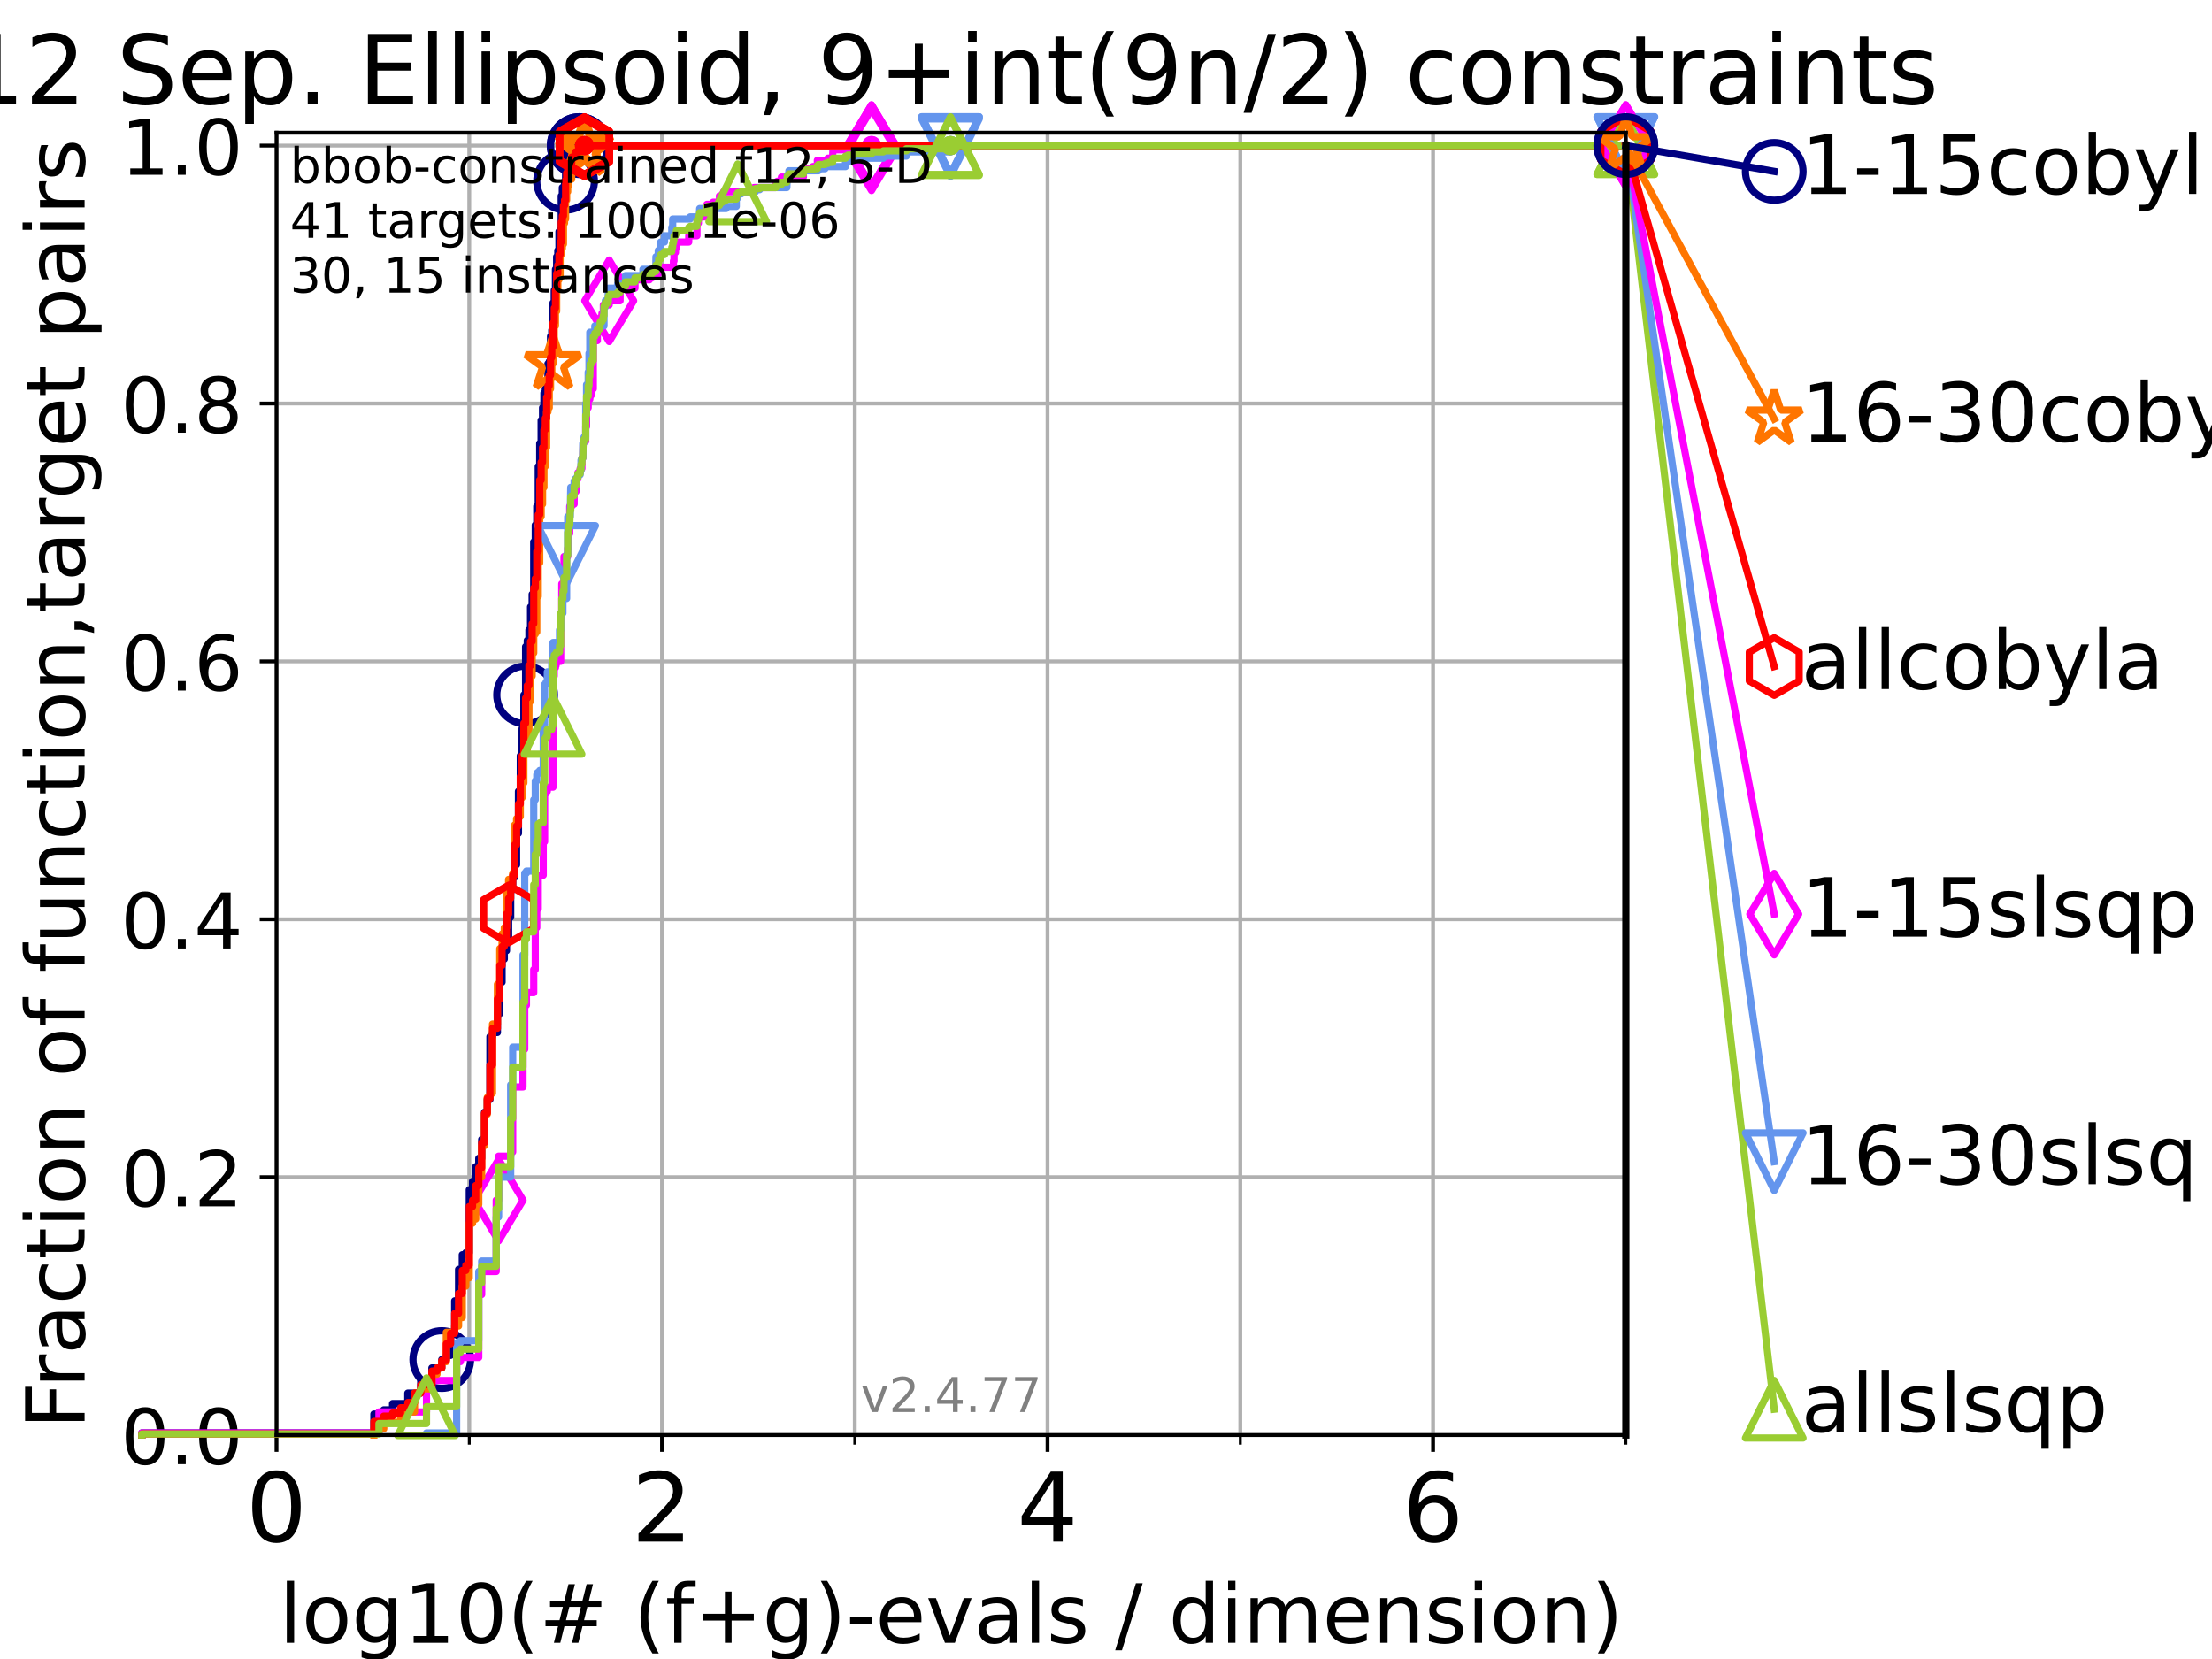 <?xml version="1.0" encoding="utf-8" standalone="no"?>
<!DOCTYPE svg PUBLIC "-//W3C//DTD SVG 1.1//EN"
  "http://www.w3.org/Graphics/SVG/1.1/DTD/svg11.dtd">
<!-- Created with matplotlib (https://matplotlib.org/) -->
<svg height="345.6pt" version="1.1" viewBox="0 0 460.8 345.6" width="460.8pt" xmlns="http://www.w3.org/2000/svg" xmlns:xlink="http://www.w3.org/1999/xlink">
 <defs>
  <style type="text/css">*{stroke-linecap:butt;stroke-linejoin:round;}</style>
 </defs>
 <g id="figure_1">
  <g id="patch_1">
   <path d="M 0 345.6 
L 460.8 345.6 
L 460.8 0 
L 0 0 
z
" style="fill:#ffffff;"/>
  </g>
  <g id="axes_1">
   <g id="patch_2">
    <path d="M 57.6 298.944 
L 338.688 298.944 
L 338.688 27.648 
L 57.6 27.648 
z
" style="fill:#ffffff;"/>
   </g>
   <g id="matplotlib.axis_1">
    <g id="xtick_1">
     <g id="line2d_1">
      <path clip-path="url(#p500e6dc785)" d="M 57.6 298.944 
L 57.6 27.648 
" style="fill:none;stroke:#b0b0b0;stroke-linecap:square;stroke-width:0.8;"/>
     </g>
     <g id="line2d_2">
      <defs>
       <path d="M 0 0 
L 0 3.5 
" id="mb53a1f6bec" style="stroke:#000000;stroke-width:0.8;"/>
      </defs>
      <g>
       <use style="stroke:#000000;stroke-width:0.8;" x="57.6" xlink:href="#mb53a1f6bec" y="298.944"/>
      </g>
     </g>
     <g id="text_1">
      <!-- 0 -->
      <g transform="translate(51.237 321.141)scale(0.2 -0.2)">
       <defs>
        <path d="M 31.781 66.406 
Q 24.172 66.406 20.328 58.906 
Q 16.5 51.422 16.5 36.375 
Q 16.5 21.391 20.328 13.891 
Q 24.172 6.391 31.781 6.391 
Q 39.453 6.391 43.281 13.891 
Q 47.125 21.391 47.125 36.375 
Q 47.125 51.422 43.281 58.906 
Q 39.453 66.406 31.781 66.406 
z
M 31.781 74.219 
Q 44.047 74.219 50.516 64.516 
Q 56.984 54.828 56.984 36.375 
Q 56.984 17.969 50.516 8.266 
Q 44.047 -1.422 31.781 -1.422 
Q 19.531 -1.422 13.062 8.266 
Q 6.594 17.969 6.594 36.375 
Q 6.594 54.828 13.062 64.516 
Q 19.531 74.219 31.781 74.219 
z
" id="DejaVuSans-48"/>
       </defs>
       <use xlink:href="#DejaVuSans-48"/>
      </g>
     </g>
    </g>
    <g id="xtick_2">
     <g id="line2d_3">
      <path clip-path="url(#p500e6dc785)" d="M 137.911 298.944 
L 137.911 27.648 
" style="fill:none;stroke:#b0b0b0;stroke-linecap:square;stroke-width:0.8;"/>
     </g>
     <g id="line2d_4">
      <g>
       <use style="stroke:#000000;stroke-width:0.8;" x="137.911" xlink:href="#mb53a1f6bec" y="298.944"/>
      </g>
     </g>
     <g id="text_2">
      <!-- 2 -->
      <g transform="translate(131.548 321.141)scale(0.2 -0.2)">
       <defs>
        <path d="M 19.188 8.297 
L 53.609 8.297 
L 53.609 0 
L 7.328 0 
L 7.328 8.297 
Q 12.938 14.109 22.625 23.891 
Q 32.328 33.688 34.812 36.531 
Q 39.547 41.844 41.422 45.531 
Q 43.312 49.219 43.312 52.781 
Q 43.312 58.594 39.234 62.25 
Q 35.156 65.922 28.609 65.922 
Q 23.969 65.922 18.812 64.312 
Q 13.672 62.703 7.812 59.422 
L 7.812 69.391 
Q 13.766 71.781 18.938 73 
Q 24.125 74.219 28.422 74.219 
Q 39.75 74.219 46.484 68.547 
Q 53.219 62.891 53.219 53.422 
Q 53.219 48.922 51.531 44.891 
Q 49.859 40.875 45.406 35.406 
Q 44.188 33.984 37.641 27.219 
Q 31.109 20.453 19.188 8.297 
z
" id="DejaVuSans-50"/>
       </defs>
       <use xlink:href="#DejaVuSans-50"/>
      </g>
     </g>
    </g>
    <g id="xtick_3">
     <g id="line2d_5">
      <path clip-path="url(#p500e6dc785)" d="M 218.222 298.944 
L 218.222 27.648 
" style="fill:none;stroke:#b0b0b0;stroke-linecap:square;stroke-width:0.8;"/>
     </g>
     <g id="line2d_6">
      <g>
       <use style="stroke:#000000;stroke-width:0.8;" x="218.222" xlink:href="#mb53a1f6bec" y="298.944"/>
      </g>
     </g>
     <g id="text_3">
      <!-- 4 -->
      <g transform="translate(211.859 321.141)scale(0.2 -0.2)">
       <defs>
        <path d="M 37.797 64.312 
L 12.891 25.391 
L 37.797 25.391 
z
M 35.203 72.906 
L 47.609 72.906 
L 47.609 25.391 
L 58.016 25.391 
L 58.016 17.188 
L 47.609 17.188 
L 47.609 0 
L 37.797 0 
L 37.797 17.188 
L 4.891 17.188 
L 4.891 26.703 
z
" id="DejaVuSans-52"/>
       </defs>
       <use xlink:href="#DejaVuSans-52"/>
      </g>
     </g>
    </g>
    <g id="xtick_4">
     <g id="line2d_7">
      <path clip-path="url(#p500e6dc785)" d="M 298.533 298.944 
L 298.533 27.648 
" style="fill:none;stroke:#b0b0b0;stroke-linecap:square;stroke-width:0.8;"/>
     </g>
     <g id="line2d_8">
      <g>
       <use style="stroke:#000000;stroke-width:0.8;" x="298.533" xlink:href="#mb53a1f6bec" y="298.944"/>
      </g>
     </g>
     <g id="text_4">
      <!-- 6 -->
      <g transform="translate(292.17 321.141)scale(0.2 -0.2)">
       <defs>
        <path d="M 33.016 40.375 
Q 26.375 40.375 22.484 35.828 
Q 18.609 31.297 18.609 23.391 
Q 18.609 15.531 22.484 10.953 
Q 26.375 6.391 33.016 6.391 
Q 39.656 6.391 43.531 10.953 
Q 47.406 15.531 47.406 23.391 
Q 47.406 31.297 43.531 35.828 
Q 39.656 40.375 33.016 40.375 
z
M 52.594 71.297 
L 52.594 62.312 
Q 48.875 64.062 45.094 64.984 
Q 41.312 65.922 37.594 65.922 
Q 27.828 65.922 22.672 59.328 
Q 17.531 52.734 16.797 39.406 
Q 19.672 43.656 24.016 45.922 
Q 28.375 48.188 33.594 48.188 
Q 44.578 48.188 50.953 41.516 
Q 57.328 34.859 57.328 23.391 
Q 57.328 12.156 50.688 5.359 
Q 44.047 -1.422 33.016 -1.422 
Q 20.359 -1.422 13.672 8.266 
Q 6.984 17.969 6.984 36.375 
Q 6.984 53.656 15.188 63.938 
Q 23.391 74.219 37.203 74.219 
Q 40.922 74.219 44.703 73.484 
Q 48.484 72.75 52.594 71.297 
z
" id="DejaVuSans-54"/>
       </defs>
       <use xlink:href="#DejaVuSans-54"/>
      </g>
     </g>
    </g>
    <g id="xtick_5">
     <g id="line2d_9">
      <path clip-path="url(#p500e6dc785)" d="M 97.755 298.944 
L 97.755 27.648 
" style="fill:none;stroke:#b0b0b0;stroke-linecap:square;stroke-width:0.8;"/>
     </g>
     <g id="line2d_10">
      <defs>
       <path d="M 0 0 
L 0 2 
" id="m3475ad879c" style="stroke:#000000;stroke-width:0.6;"/>
      </defs>
      <g>
       <use style="stroke:#000000;stroke-width:0.6;" x="97.755" xlink:href="#m3475ad879c" y="298.944"/>
      </g>
     </g>
    </g>
    <g id="xtick_6">
     <g id="line2d_11">
      <path clip-path="url(#p500e6dc785)" d="M 178.066 298.944 
L 178.066 27.648 
" style="fill:none;stroke:#b0b0b0;stroke-linecap:square;stroke-width:0.8;"/>
     </g>
     <g id="line2d_12">
      <g>
       <use style="stroke:#000000;stroke-width:0.6;" x="178.066" xlink:href="#m3475ad879c" y="298.944"/>
      </g>
     </g>
    </g>
    <g id="xtick_7">
     <g id="line2d_13">
      <path clip-path="url(#p500e6dc785)" d="M 258.377 298.944 
L 258.377 27.648 
" style="fill:none;stroke:#b0b0b0;stroke-linecap:square;stroke-width:0.8;"/>
     </g>
     <g id="line2d_14">
      <g>
       <use style="stroke:#000000;stroke-width:0.6;" x="258.377" xlink:href="#m3475ad879c" y="298.944"/>
      </g>
     </g>
    </g>
    <g id="xtick_8">
     <g id="line2d_15">
      <path clip-path="url(#p500e6dc785)" d="M 338.688 298.944 
L 338.688 27.648 
" style="fill:none;stroke:#b0b0b0;stroke-linecap:square;stroke-width:0.8;"/>
     </g>
     <g id="line2d_16">
      <g>
       <use style="stroke:#000000;stroke-width:0.6;" x="338.688" xlink:href="#m3475ad879c" y="298.944"/>
      </g>
     </g>
    </g>
    <g id="text_5">
     <!-- log10(# (f+g)-evals / dimension) -->
     <g transform="translate(58.145 342.218)scale(0.17 -0.17)">
      <defs>
       <path d="M 9.422 75.984 
L 18.406 75.984 
L 18.406 0 
L 9.422 0 
z
" id="DejaVuSans-108"/>
       <path d="M 30.609 48.391 
Q 23.391 48.391 19.188 42.75 
Q 14.984 37.109 14.984 27.297 
Q 14.984 17.484 19.156 11.844 
Q 23.344 6.203 30.609 6.203 
Q 37.797 6.203 41.984 11.859 
Q 46.188 17.531 46.188 27.297 
Q 46.188 37.016 41.984 42.703 
Q 37.797 48.391 30.609 48.391 
z
M 30.609 56 
Q 42.328 56 49.016 48.375 
Q 55.719 40.766 55.719 27.297 
Q 55.719 13.875 49.016 6.219 
Q 42.328 -1.422 30.609 -1.422 
Q 18.844 -1.422 12.172 6.219 
Q 5.516 13.875 5.516 27.297 
Q 5.516 40.766 12.172 48.375 
Q 18.844 56 30.609 56 
z
" id="DejaVuSans-111"/>
       <path d="M 45.406 27.984 
Q 45.406 37.75 41.375 43.109 
Q 37.359 48.484 30.078 48.484 
Q 22.859 48.484 18.828 43.109 
Q 14.797 37.75 14.797 27.984 
Q 14.797 18.266 18.828 12.891 
Q 22.859 7.516 30.078 7.516 
Q 37.359 7.516 41.375 12.891 
Q 45.406 18.266 45.406 27.984 
z
M 54.391 6.781 
Q 54.391 -7.172 48.188 -13.984 
Q 42 -20.797 29.203 -20.797 
Q 24.469 -20.797 20.266 -20.094 
Q 16.062 -19.391 12.109 -17.922 
L 12.109 -9.188 
Q 16.062 -11.328 19.922 -12.344 
Q 23.781 -13.375 27.781 -13.375 
Q 36.625 -13.375 41.016 -8.766 
Q 45.406 -4.156 45.406 5.172 
L 45.406 9.625 
Q 42.625 4.781 38.281 2.391 
Q 33.938 0 27.875 0 
Q 17.828 0 11.672 7.656 
Q 5.516 15.328 5.516 27.984 
Q 5.516 40.672 11.672 48.328 
Q 17.828 56 27.875 56 
Q 33.938 56 38.281 53.609 
Q 42.625 51.219 45.406 46.391 
L 45.406 54.688 
L 54.391 54.688 
z
" id="DejaVuSans-103"/>
       <path d="M 12.406 8.297 
L 28.516 8.297 
L 28.516 63.922 
L 10.984 60.406 
L 10.984 69.391 
L 28.422 72.906 
L 38.281 72.906 
L 38.281 8.297 
L 54.391 8.297 
L 54.391 0 
L 12.406 0 
z
" id="DejaVuSans-49"/>
       <path d="M 31 75.875 
Q 24.469 64.656 21.281 53.656 
Q 18.109 42.672 18.109 31.391 
Q 18.109 20.125 21.312 9.062 
Q 24.516 -2 31 -13.188 
L 23.188 -13.188 
Q 15.875 -1.703 12.234 9.375 
Q 8.594 20.453 8.594 31.391 
Q 8.594 42.281 12.203 53.312 
Q 15.828 64.359 23.188 75.875 
z
" id="DejaVuSans-40"/>
       <path d="M 51.125 44 
L 36.922 44 
L 32.812 27.688 
L 47.125 27.688 
z
M 43.797 71.781 
L 38.719 51.516 
L 52.984 51.516 
L 58.109 71.781 
L 65.922 71.781 
L 60.891 51.516 
L 76.125 51.516 
L 76.125 44 
L 58.984 44 
L 54.984 27.688 
L 70.516 27.688 
L 70.516 20.219 
L 53.078 20.219 
L 48 0 
L 40.188 0 
L 45.219 20.219 
L 30.906 20.219 
L 25.875 0 
L 18.016 0 
L 23.094 20.219 
L 7.719 20.219 
L 7.719 27.688 
L 24.906 27.688 
L 29 44 
L 13.281 44 
L 13.281 51.516 
L 30.906 51.516 
L 35.891 71.781 
z
" id="DejaVuSans-35"/>
       <path id="DejaVuSans-32"/>
       <path d="M 37.109 75.984 
L 37.109 68.5 
L 28.516 68.5 
Q 23.688 68.5 21.797 66.547 
Q 19.922 64.594 19.922 59.516 
L 19.922 54.688 
L 34.719 54.688 
L 34.719 47.703 
L 19.922 47.703 
L 19.922 0 
L 10.891 0 
L 10.891 47.703 
L 2.297 47.703 
L 2.297 54.688 
L 10.891 54.688 
L 10.891 58.5 
Q 10.891 67.625 15.141 71.797 
Q 19.391 75.984 28.609 75.984 
z
" id="DejaVuSans-102"/>
       <path d="M 46 62.703 
L 46 35.5 
L 73.188 35.5 
L 73.188 27.203 
L 46 27.203 
L 46 0 
L 37.797 0 
L 37.797 27.203 
L 10.594 27.203 
L 10.594 35.5 
L 37.797 35.5 
L 37.797 62.703 
z
" id="DejaVuSans-43"/>
       <path d="M 8.016 75.875 
L 15.828 75.875 
Q 23.141 64.359 26.781 53.312 
Q 30.422 42.281 30.422 31.391 
Q 30.422 20.453 26.781 9.375 
Q 23.141 -1.703 15.828 -13.188 
L 8.016 -13.188 
Q 14.5 -2 17.703 9.062 
Q 20.906 20.125 20.906 31.391 
Q 20.906 42.672 17.703 53.656 
Q 14.5 64.656 8.016 75.875 
z
" id="DejaVuSans-41"/>
       <path d="M 4.891 31.391 
L 31.203 31.391 
L 31.203 23.391 
L 4.891 23.391 
z
" id="DejaVuSans-45"/>
       <path d="M 56.203 29.594 
L 56.203 25.203 
L 14.891 25.203 
Q 15.484 15.922 20.484 11.062 
Q 25.484 6.203 34.422 6.203 
Q 39.594 6.203 44.453 7.469 
Q 49.312 8.734 54.109 11.281 
L 54.109 2.781 
Q 49.266 0.734 44.188 -0.344 
Q 39.109 -1.422 33.891 -1.422 
Q 20.797 -1.422 13.156 6.188 
Q 5.516 13.812 5.516 26.812 
Q 5.516 40.234 12.766 48.109 
Q 20.016 56 32.328 56 
Q 43.359 56 49.781 48.891 
Q 56.203 41.797 56.203 29.594 
z
M 47.219 32.234 
Q 47.125 39.594 43.094 43.984 
Q 39.062 48.391 32.422 48.391 
Q 24.906 48.391 20.391 44.141 
Q 15.875 39.891 15.188 32.172 
z
" id="DejaVuSans-101"/>
       <path d="M 2.984 54.688 
L 12.5 54.688 
L 29.594 8.797 
L 46.688 54.688 
L 56.203 54.688 
L 35.688 0 
L 23.484 0 
z
" id="DejaVuSans-118"/>
       <path d="M 34.281 27.484 
Q 23.391 27.484 19.188 25 
Q 14.984 22.516 14.984 16.5 
Q 14.984 11.719 18.141 8.906 
Q 21.297 6.109 26.703 6.109 
Q 34.188 6.109 38.703 11.406 
Q 43.219 16.703 43.219 25.484 
L 43.219 27.484 
z
M 52.203 31.203 
L 52.203 0 
L 43.219 0 
L 43.219 8.297 
Q 40.141 3.328 35.547 0.953 
Q 30.953 -1.422 24.312 -1.422 
Q 15.922 -1.422 10.953 3.297 
Q 6 8.016 6 15.922 
Q 6 25.141 12.172 29.828 
Q 18.359 34.516 30.609 34.516 
L 43.219 34.516 
L 43.219 35.406 
Q 43.219 41.609 39.141 45 
Q 35.062 48.391 27.688 48.391 
Q 23 48.391 18.547 47.266 
Q 14.109 46.141 10.016 43.891 
L 10.016 52.203 
Q 14.938 54.109 19.578 55.047 
Q 24.219 56 28.609 56 
Q 40.484 56 46.344 49.844 
Q 52.203 43.703 52.203 31.203 
z
" id="DejaVuSans-97"/>
       <path d="M 44.281 53.078 
L 44.281 44.578 
Q 40.484 46.531 36.375 47.5 
Q 32.281 48.484 27.875 48.484 
Q 21.188 48.484 17.844 46.438 
Q 14.5 44.391 14.5 40.281 
Q 14.5 37.156 16.891 35.375 
Q 19.281 33.594 26.516 31.984 
L 29.594 31.297 
Q 39.156 29.25 43.188 25.516 
Q 47.219 21.781 47.219 15.094 
Q 47.219 7.469 41.188 3.016 
Q 35.156 -1.422 24.609 -1.422 
Q 20.219 -1.422 15.453 -0.562 
Q 10.688 0.297 5.422 2 
L 5.422 11.281 
Q 10.406 8.688 15.234 7.391 
Q 20.062 6.109 24.812 6.109 
Q 31.156 6.109 34.562 8.281 
Q 37.984 10.453 37.984 14.406 
Q 37.984 18.062 35.516 20.016 
Q 33.062 21.969 24.703 23.781 
L 21.578 24.516 
Q 13.234 26.266 9.516 29.906 
Q 5.812 33.547 5.812 39.891 
Q 5.812 47.609 11.281 51.797 
Q 16.75 56 26.812 56 
Q 31.781 56 36.172 55.266 
Q 40.578 54.547 44.281 53.078 
z
" id="DejaVuSans-115"/>
       <path d="M 25.391 72.906 
L 33.688 72.906 
L 8.297 -9.281 
L 0 -9.281 
z
" id="DejaVuSans-47"/>
       <path d="M 45.406 46.391 
L 45.406 75.984 
L 54.391 75.984 
L 54.391 0 
L 45.406 0 
L 45.406 8.203 
Q 42.578 3.328 38.25 0.953 
Q 33.938 -1.422 27.875 -1.422 
Q 17.969 -1.422 11.734 6.484 
Q 5.516 14.406 5.516 27.297 
Q 5.516 40.188 11.734 48.094 
Q 17.969 56 27.875 56 
Q 33.938 56 38.25 53.625 
Q 42.578 51.266 45.406 46.391 
z
M 14.797 27.297 
Q 14.797 17.391 18.875 11.75 
Q 22.953 6.109 30.078 6.109 
Q 37.203 6.109 41.297 11.75 
Q 45.406 17.391 45.406 27.297 
Q 45.406 37.203 41.297 42.844 
Q 37.203 48.484 30.078 48.484 
Q 22.953 48.484 18.875 42.844 
Q 14.797 37.203 14.797 27.297 
z
" id="DejaVuSans-100"/>
       <path d="M 9.422 54.688 
L 18.406 54.688 
L 18.406 0 
L 9.422 0 
z
M 9.422 75.984 
L 18.406 75.984 
L 18.406 64.594 
L 9.422 64.594 
z
" id="DejaVuSans-105"/>
       <path d="M 52 44.188 
Q 55.375 50.25 60.062 53.125 
Q 64.75 56 71.094 56 
Q 79.641 56 84.281 50.016 
Q 88.922 44.047 88.922 33.016 
L 88.922 0 
L 79.891 0 
L 79.891 32.719 
Q 79.891 40.578 77.094 44.375 
Q 74.312 48.188 68.609 48.188 
Q 61.625 48.188 57.562 43.547 
Q 53.516 38.922 53.516 30.906 
L 53.516 0 
L 44.484 0 
L 44.484 32.719 
Q 44.484 40.625 41.703 44.406 
Q 38.922 48.188 33.109 48.188 
Q 26.219 48.188 22.156 43.531 
Q 18.109 38.875 18.109 30.906 
L 18.109 0 
L 9.078 0 
L 9.078 54.688 
L 18.109 54.688 
L 18.109 46.188 
Q 21.188 51.219 25.484 53.609 
Q 29.781 56 35.688 56 
Q 41.656 56 45.828 52.969 
Q 50 49.953 52 44.188 
z
" id="DejaVuSans-109"/>
       <path d="M 54.891 33.016 
L 54.891 0 
L 45.906 0 
L 45.906 32.719 
Q 45.906 40.484 42.875 44.328 
Q 39.844 48.188 33.797 48.188 
Q 26.516 48.188 22.312 43.547 
Q 18.109 38.922 18.109 30.906 
L 18.109 0 
L 9.078 0 
L 9.078 54.688 
L 18.109 54.688 
L 18.109 46.188 
Q 21.344 51.125 25.703 53.562 
Q 30.078 56 35.797 56 
Q 45.219 56 50.047 50.172 
Q 54.891 44.344 54.891 33.016 
z
" id="DejaVuSans-110"/>
      </defs>
      <use xlink:href="#DejaVuSans-108"/>
      <use x="27.783" xlink:href="#DejaVuSans-111"/>
      <use x="88.965" xlink:href="#DejaVuSans-103"/>
      <use x="152.441" xlink:href="#DejaVuSans-49"/>
      <use x="216.064" xlink:href="#DejaVuSans-48"/>
      <use x="279.688" xlink:href="#DejaVuSans-40"/>
      <use x="318.701" xlink:href="#DejaVuSans-35"/>
      <use x="402.49" xlink:href="#DejaVuSans-32"/>
      <use x="434.277" xlink:href="#DejaVuSans-40"/>
      <use x="473.291" xlink:href="#DejaVuSans-102"/>
      <use x="508.496" xlink:href="#DejaVuSans-43"/>
      <use x="592.285" xlink:href="#DejaVuSans-103"/>
      <use x="655.762" xlink:href="#DejaVuSans-41"/>
      <use x="694.775" xlink:href="#DejaVuSans-45"/>
      <use x="730.859" xlink:href="#DejaVuSans-101"/>
      <use x="792.383" xlink:href="#DejaVuSans-118"/>
      <use x="851.562" xlink:href="#DejaVuSans-97"/>
      <use x="912.842" xlink:href="#DejaVuSans-108"/>
      <use x="940.625" xlink:href="#DejaVuSans-115"/>
      <use x="992.725" xlink:href="#DejaVuSans-32"/>
      <use x="1024.512" xlink:href="#DejaVuSans-47"/>
      <use x="1058.203" xlink:href="#DejaVuSans-32"/>
      <use x="1089.99" xlink:href="#DejaVuSans-100"/>
      <use x="1153.467" xlink:href="#DejaVuSans-105"/>
      <use x="1181.25" xlink:href="#DejaVuSans-109"/>
      <use x="1278.662" xlink:href="#DejaVuSans-101"/>
      <use x="1340.186" xlink:href="#DejaVuSans-110"/>
      <use x="1403.564" xlink:href="#DejaVuSans-115"/>
      <use x="1455.664" xlink:href="#DejaVuSans-105"/>
      <use x="1483.447" xlink:href="#DejaVuSans-111"/>
      <use x="1544.629" xlink:href="#DejaVuSans-110"/>
      <use x="1608.008" xlink:href="#DejaVuSans-41"/>
     </g>
    </g>
   </g>
   <g id="matplotlib.axis_2">
    <g id="ytick_1">
     <g id="line2d_17">
      <path clip-path="url(#p500e6dc785)" d="M 57.6 298.944 
L 338.688 298.944 
" style="fill:none;stroke:#b0b0b0;stroke-linecap:square;stroke-width:0.8;"/>
     </g>
     <g id="line2d_18">
      <defs>
       <path d="M 0 0 
L -3.5 0 
" id="m90d88d8803" style="stroke:#000000;stroke-width:0.8;"/>
      </defs>
      <g>
       <use style="stroke:#000000;stroke-width:0.8;" x="57.6" xlink:href="#m90d88d8803" y="298.944"/>
      </g>
     </g>
     <g id="text_6">
      <!-- 0.0 -->
      <g transform="translate(25.155 305.023)scale(0.16 -0.16)">
       <defs>
        <path d="M 10.688 12.406 
L 21 12.406 
L 21 0 
L 10.688 0 
z
" id="DejaVuSans-46"/>
       </defs>
       <use xlink:href="#DejaVuSans-48"/>
       <use x="63.623" xlink:href="#DejaVuSans-46"/>
       <use x="95.41" xlink:href="#DejaVuSans-48"/>
      </g>
     </g>
    </g>
    <g id="ytick_2">
     <g id="line2d_19">
      <path clip-path="url(#p500e6dc785)" d="M 57.6 245.222 
L 338.688 245.222 
" style="fill:none;stroke:#b0b0b0;stroke-linecap:square;stroke-width:0.8;"/>
     </g>
     <g id="line2d_20">
      <g>
       <use style="stroke:#000000;stroke-width:0.8;" x="57.6" xlink:href="#m90d88d8803" y="245.222"/>
      </g>
     </g>
     <g id="text_7">
      <!-- 0.2 -->
      <g transform="translate(25.155 251.301)scale(0.16 -0.16)">
       <use xlink:href="#DejaVuSans-48"/>
       <use x="63.623" xlink:href="#DejaVuSans-46"/>
       <use x="95.41" xlink:href="#DejaVuSans-50"/>
      </g>
     </g>
    </g>
    <g id="ytick_3">
     <g id="line2d_21">
      <path clip-path="url(#p500e6dc785)" d="M 57.6 191.5 
L 338.688 191.5 
" style="fill:none;stroke:#b0b0b0;stroke-linecap:square;stroke-width:0.8;"/>
     </g>
     <g id="line2d_22">
      <g>
       <use style="stroke:#000000;stroke-width:0.8;" x="57.6" xlink:href="#m90d88d8803" y="191.5"/>
      </g>
     </g>
     <g id="text_8">
      <!-- 0.4 -->
      <g transform="translate(25.155 197.579)scale(0.16 -0.16)">
       <use xlink:href="#DejaVuSans-48"/>
       <use x="63.623" xlink:href="#DejaVuSans-46"/>
       <use x="95.41" xlink:href="#DejaVuSans-52"/>
      </g>
     </g>
    </g>
    <g id="ytick_4">
     <g id="line2d_23">
      <path clip-path="url(#p500e6dc785)" d="M 57.6 137.778 
L 338.688 137.778 
" style="fill:none;stroke:#b0b0b0;stroke-linecap:square;stroke-width:0.8;"/>
     </g>
     <g id="line2d_24">
      <g>
       <use style="stroke:#000000;stroke-width:0.8;" x="57.6" xlink:href="#m90d88d8803" y="137.778"/>
      </g>
     </g>
     <g id="text_9">
      <!-- 0.6 -->
      <g transform="translate(25.155 143.857)scale(0.16 -0.16)">
       <use xlink:href="#DejaVuSans-48"/>
       <use x="63.623" xlink:href="#DejaVuSans-46"/>
       <use x="95.41" xlink:href="#DejaVuSans-54"/>
      </g>
     </g>
    </g>
    <g id="ytick_5">
     <g id="line2d_25">
      <path clip-path="url(#p500e6dc785)" d="M 57.6 84.056 
L 338.688 84.056 
" style="fill:none;stroke:#b0b0b0;stroke-linecap:square;stroke-width:0.8;"/>
     </g>
     <g id="line2d_26">
      <g>
       <use style="stroke:#000000;stroke-width:0.8;" x="57.6" xlink:href="#m90d88d8803" y="84.056"/>
      </g>
     </g>
     <g id="text_10">
      <!-- 0.8 -->
      <g transform="translate(25.155 90.135)scale(0.16 -0.16)">
       <defs>
        <path d="M 31.781 34.625 
Q 24.75 34.625 20.719 30.859 
Q 16.703 27.094 16.703 20.516 
Q 16.703 13.922 20.719 10.156 
Q 24.75 6.391 31.781 6.391 
Q 38.812 6.391 42.859 10.172 
Q 46.922 13.969 46.922 20.516 
Q 46.922 27.094 42.891 30.859 
Q 38.875 34.625 31.781 34.625 
z
M 21.922 38.812 
Q 15.578 40.375 12.031 44.719 
Q 8.5 49.078 8.5 55.328 
Q 8.5 64.062 14.719 69.141 
Q 20.953 74.219 31.781 74.219 
Q 42.672 74.219 48.875 69.141 
Q 55.078 64.062 55.078 55.328 
Q 55.078 49.078 51.531 44.719 
Q 48 40.375 41.703 38.812 
Q 48.828 37.156 52.797 32.312 
Q 56.781 27.484 56.781 20.516 
Q 56.781 9.906 50.312 4.234 
Q 43.844 -1.422 31.781 -1.422 
Q 19.734 -1.422 13.25 4.234 
Q 6.781 9.906 6.781 20.516 
Q 6.781 27.484 10.781 32.312 
Q 14.797 37.156 21.922 38.812 
z
M 18.312 54.391 
Q 18.312 48.734 21.844 45.562 
Q 25.391 42.391 31.781 42.391 
Q 38.141 42.391 41.719 45.562 
Q 45.312 48.734 45.312 54.391 
Q 45.312 60.062 41.719 63.234 
Q 38.141 66.406 31.781 66.406 
Q 25.391 66.406 21.844 63.234 
Q 18.312 60.062 18.312 54.391 
z
" id="DejaVuSans-56"/>
       </defs>
       <use xlink:href="#DejaVuSans-48"/>
       <use x="63.623" xlink:href="#DejaVuSans-46"/>
       <use x="95.41" xlink:href="#DejaVuSans-56"/>
      </g>
     </g>
    </g>
    <g id="ytick_6">
     <g id="line2d_27">
      <path clip-path="url(#p500e6dc785)" d="M 57.6 30.334 
L 338.688 30.334 
" style="fill:none;stroke:#b0b0b0;stroke-linecap:square;stroke-width:0.8;"/>
     </g>
     <g id="line2d_28">
      <g>
       <use style="stroke:#000000;stroke-width:0.8;" x="57.6" xlink:href="#m90d88d8803" y="30.334"/>
      </g>
     </g>
     <g id="text_11">
      <!-- 1.0 -->
      <g transform="translate(25.155 36.413)scale(0.16 -0.16)">
       <use xlink:href="#DejaVuSans-49"/>
       <use x="63.623" xlink:href="#DejaVuSans-46"/>
       <use x="95.41" xlink:href="#DejaVuSans-48"/>
      </g>
     </g>
    </g>
    <g id="text_12">
     <!-- Fraction of function,target pairs -->
     <g transform="translate(17.62 297.681)rotate(-90)scale(0.17 -0.17)">
      <defs>
       <path d="M 9.812 72.906 
L 51.703 72.906 
L 51.703 64.594 
L 19.672 64.594 
L 19.672 43.109 
L 48.578 43.109 
L 48.578 34.812 
L 19.672 34.812 
L 19.672 0 
L 9.812 0 
z
" id="DejaVuSans-70"/>
       <path d="M 41.109 46.297 
Q 39.594 47.172 37.812 47.578 
Q 36.031 48 33.891 48 
Q 26.266 48 22.188 43.047 
Q 18.109 38.094 18.109 28.812 
L 18.109 0 
L 9.078 0 
L 9.078 54.688 
L 18.109 54.688 
L 18.109 46.188 
Q 20.953 51.172 25.484 53.578 
Q 30.031 56 36.531 56 
Q 37.453 56 38.578 55.875 
Q 39.703 55.766 41.062 55.516 
z
" id="DejaVuSans-114"/>
       <path d="M 48.781 52.594 
L 48.781 44.188 
Q 44.969 46.297 41.141 47.344 
Q 37.312 48.391 33.406 48.391 
Q 24.656 48.391 19.812 42.844 
Q 14.984 37.312 14.984 27.297 
Q 14.984 17.281 19.812 11.734 
Q 24.656 6.203 33.406 6.203 
Q 37.312 6.203 41.141 7.25 
Q 44.969 8.297 48.781 10.406 
L 48.781 2.094 
Q 45.016 0.344 40.984 -0.531 
Q 36.969 -1.422 32.422 -1.422 
Q 20.062 -1.422 12.781 6.344 
Q 5.516 14.109 5.516 27.297 
Q 5.516 40.672 12.859 48.328 
Q 20.219 56 33.016 56 
Q 37.156 56 41.109 55.141 
Q 45.062 54.297 48.781 52.594 
z
" id="DejaVuSans-99"/>
       <path d="M 18.312 70.219 
L 18.312 54.688 
L 36.812 54.688 
L 36.812 47.703 
L 18.312 47.703 
L 18.312 18.016 
Q 18.312 11.328 20.141 9.422 
Q 21.969 7.516 27.594 7.516 
L 36.812 7.516 
L 36.812 0 
L 27.594 0 
Q 17.188 0 13.234 3.875 
Q 9.281 7.766 9.281 18.016 
L 9.281 47.703 
L 2.688 47.703 
L 2.688 54.688 
L 9.281 54.688 
L 9.281 70.219 
z
" id="DejaVuSans-116"/>
       <path d="M 8.5 21.578 
L 8.5 54.688 
L 17.484 54.688 
L 17.484 21.922 
Q 17.484 14.156 20.5 10.266 
Q 23.531 6.391 29.594 6.391 
Q 36.859 6.391 41.078 11.031 
Q 45.312 15.672 45.312 23.688 
L 45.312 54.688 
L 54.297 54.688 
L 54.297 0 
L 45.312 0 
L 45.312 8.406 
Q 42.047 3.422 37.719 1 
Q 33.406 -1.422 27.688 -1.422 
Q 18.266 -1.422 13.375 4.438 
Q 8.5 10.297 8.5 21.578 
z
M 31.109 56 
z
" id="DejaVuSans-117"/>
       <path d="M 11.719 12.406 
L 22.016 12.406 
L 22.016 4 
L 14.016 -11.625 
L 7.719 -11.625 
L 11.719 4 
z
" id="DejaVuSans-44"/>
       <path d="M 18.109 8.203 
L 18.109 -20.797 
L 9.078 -20.797 
L 9.078 54.688 
L 18.109 54.688 
L 18.109 46.391 
Q 20.953 51.266 25.266 53.625 
Q 29.594 56 35.594 56 
Q 45.562 56 51.781 48.094 
Q 58.016 40.188 58.016 27.297 
Q 58.016 14.406 51.781 6.484 
Q 45.562 -1.422 35.594 -1.422 
Q 29.594 -1.422 25.266 0.953 
Q 20.953 3.328 18.109 8.203 
z
M 48.688 27.297 
Q 48.688 37.203 44.609 42.844 
Q 40.531 48.484 33.406 48.484 
Q 26.266 48.484 22.188 42.844 
Q 18.109 37.203 18.109 27.297 
Q 18.109 17.391 22.188 11.75 
Q 26.266 6.109 33.406 6.109 
Q 40.531 6.109 44.609 11.75 
Q 48.688 17.391 48.688 27.297 
z
" id="DejaVuSans-112"/>
      </defs>
      <use xlink:href="#DejaVuSans-70"/>
      <use x="50.27" xlink:href="#DejaVuSans-114"/>
      <use x="91.383" xlink:href="#DejaVuSans-97"/>
      <use x="152.662" xlink:href="#DejaVuSans-99"/>
      <use x="207.643" xlink:href="#DejaVuSans-116"/>
      <use x="246.852" xlink:href="#DejaVuSans-105"/>
      <use x="274.635" xlink:href="#DejaVuSans-111"/>
      <use x="335.816" xlink:href="#DejaVuSans-110"/>
      <use x="399.195" xlink:href="#DejaVuSans-32"/>
      <use x="430.982" xlink:href="#DejaVuSans-111"/>
      <use x="492.164" xlink:href="#DejaVuSans-102"/>
      <use x="527.369" xlink:href="#DejaVuSans-32"/>
      <use x="559.156" xlink:href="#DejaVuSans-102"/>
      <use x="594.361" xlink:href="#DejaVuSans-117"/>
      <use x="657.74" xlink:href="#DejaVuSans-110"/>
      <use x="721.119" xlink:href="#DejaVuSans-99"/>
      <use x="776.1" xlink:href="#DejaVuSans-116"/>
      <use x="815.309" xlink:href="#DejaVuSans-105"/>
      <use x="843.092" xlink:href="#DejaVuSans-111"/>
      <use x="904.273" xlink:href="#DejaVuSans-110"/>
      <use x="967.652" xlink:href="#DejaVuSans-44"/>
      <use x="999.439" xlink:href="#DejaVuSans-116"/>
      <use x="1038.648" xlink:href="#DejaVuSans-97"/>
      <use x="1099.928" xlink:href="#DejaVuSans-114"/>
      <use x="1139.291" xlink:href="#DejaVuSans-103"/>
      <use x="1202.768" xlink:href="#DejaVuSans-101"/>
      <use x="1264.291" xlink:href="#DejaVuSans-116"/>
      <use x="1303.5" xlink:href="#DejaVuSans-32"/>
      <use x="1335.287" xlink:href="#DejaVuSans-112"/>
      <use x="1398.764" xlink:href="#DejaVuSans-97"/>
      <use x="1460.043" xlink:href="#DejaVuSans-105"/>
      <use x="1487.826" xlink:href="#DejaVuSans-114"/>
      <use x="1528.939" xlink:href="#DejaVuSans-115"/>
     </g>
    </g>
   </g>
   <g id="line2d_29">
    <defs>
     <path d="M 0 1.5 
C 0.398 1.5 0.779 1.342 1.061 1.061 
C 1.342 0.779 1.5 0.398 1.5 0 
C 1.5 -0.398 1.342 -0.779 1.061 -1.061 
C 0.779 -1.342 0.398 -1.5 0 -1.5 
C -0.398 -1.5 -0.779 -1.342 -1.061 -1.061 
C -1.342 -0.779 -1.5 -0.398 -1.5 0 
C -1.5 0.398 -1.342 0.779 -1.061 1.061 
C -0.779 1.342 -0.398 1.5 0 1.5 
z
" id="mc84af7401b" style="stroke:#000080;"/>
    </defs>
    <g>
     <use style="fill:#000080;stroke:#000080;" x="120.666" xlink:href="#mc84af7401b" y="30.334"/>
     <use style="fill:#000080;stroke:#000080;" x="120.666" xlink:href="#mc84af7401b" y="30.334"/>
    </g>
   </g>
   <g id="line2d_30">
    <path d="M 29.533 298.944 
L 29.533 298.507 
L 77.885 298.507 
L 77.885 294.576 
L 79.939 294.576 
L 79.939 293.703 
L 81.776 293.703 
L 81.776 292.393 
L 84.956 292.393 
L 84.956 290.209 
L 87.644 290.209 
L 87.644 287.588 
L 89.973 287.588 
L 89.973 284.968 
L 92.027 284.968 
L 92.027 283.22 
L 92.969 283.22 
L 92.969 282.347 
L 93.864 282.347 
L 93.864 277.979 
L 94.715 277.979 
L 94.715 270.991 
L 95.526 270.991 
L 95.526 264.44 
L 96.301 264.44 
L 96.301 261.382 
L 97.044 261.382 
L 97.044 260.946 
L 97.755 260.946 
L 97.755 247.843 
L 98.439 247.843 
L 98.439 246.096 
L 99.098 246.096 
L 99.098 243.038 
L 99.732 243.038 
L 99.732 241.291 
L 100.344 241.291 
L 100.344 237.36 
L 100.935 237.36 
L 100.935 231.682 
L 101.507 231.682 
L 101.507 229.062 
L 102.06 229.062 
L 102.06 215.959 
L 102.597 215.959 
L 102.597 215.085 
L 103.623 215.085 
L 103.623 211.154 
L 104.115 211.154 
L 104.115 204.603 
L 104.592 204.603 
L 104.592 199.799 
L 105.057 199.799 
L 105.057 198.052 
L 105.51 198.052 
L 105.51 195.868 
L 105.952 195.868 
L 105.952 191.063 
L 106.383 191.063 
L 106.383 185.385 
L 106.803 185.385 
L 106.803 182.765 
L 107.213 182.765 
L 107.213 180.144 
L 107.614 180.144 
L 107.614 173.593 
L 108.006 173.593 
L 108.006 164.857 
L 108.389 164.857 
L 108.389 157.432 
L 108.764 157.432 
L 108.764 151.755 
L 109.132 151.755 
L 109.132 144.766 
L 109.491 144.766 
L 109.491 134.721 
L 109.843 134.721 
L 109.843 133.41 
L 110.189 133.41 
L 110.189 131.227 
L 110.527 131.227 
L 110.527 126.422 
L 110.86 126.422 
L 110.86 123.802 
L 111.186 123.802 
L 111.186 112.883 
L 111.506 112.883 
L 111.506 109.388 
L 111.82 109.388 
L 111.82 105.458 
L 112.128 105.458 
L 112.128 97.159 
L 112.432 97.159 
L 112.432 92.355 
L 112.73 92.355 
L 112.73 87.55 
L 113.023 87.55 
L 113.023 84.93 
L 113.311 84.93 
L 113.311 81.872 
L 113.595 81.872 
L 113.595 80.999 
L 113.874 80.999 
L 113.874 79.688 
L 114.148 79.688 
L 114.148 75.758 
L 114.419 75.758 
L 114.419 75.321 
L 114.685 75.321 
L 114.685 70.08 
L 114.947 70.08 
L 114.947 68.769 
L 115.206 68.769 
L 115.206 63.091 
L 115.46 63.091 
L 115.46 60.471 
L 115.711 60.471 
L 115.711 56.103 
L 115.959 56.103 
L 115.959 53.483 
L 116.203 53.483 
L 116.203 52.172 
L 116.443 52.172 
L 116.443 48.241 
L 116.68 48.241 
L 116.68 47.805 
L 116.914 47.805 
L 116.914 40.816 
L 117.145 40.816 
L 117.145 39.069 
L 117.598 39.069 
L 117.598 37.759 
L 117.821 37.759 
L 117.821 33.391 
L 118.04 33.391 
L 118.04 32.081 
L 118.471 32.081 
L 118.471 30.771 
L 120.666 30.771 
L 120.666 30.334 
L 338.688 30.334 
L 338.688 30.334 
" style="fill:none;stroke:#000080;stroke-linecap:square;stroke-width:1.5;"/>
   </g>
   <g id="line2d_31">
    <defs>
     <path d="M 0 6 
C 1.591 6 3.117 5.368 4.243 4.243 
C 5.368 3.117 6 1.591 6 0 
C 6 -1.591 5.368 -3.117 4.243 -4.243 
C 3.117 -5.368 1.591 -6 0 -6 
C -1.591 -6 -3.117 -5.368 -4.243 -4.243 
C -5.368 -3.117 -6 -1.591 -6 0 
C -6 1.591 -5.368 3.117 -4.243 4.243 
C -3.117 5.368 -1.591 6 0 6 
z
" id="mcdfbff3551" style="stroke:#000080;stroke-width:1.5;"/>
    </defs>
    <g>
     <use style="fill-opacity:0;stroke:#000080;stroke-width:1.5;" x="92.027" xlink:href="#mcdfbff3551" y="283.22"/>
     <use style="fill-opacity:0;stroke:#000080;stroke-width:1.5;" x="109.491" xlink:href="#mcdfbff3551" y="144.766"/>
     <use style="fill-opacity:0;stroke:#000080;stroke-width:1.5;" x="117.821" xlink:href="#mcdfbff3551" y="37.759"/>
     <use style="fill-opacity:0;stroke:#000080;stroke-width:1.5;" x="120.666" xlink:href="#mcdfbff3551" y="30.334"/>
     <use style="fill-opacity:0;stroke:#000080;stroke-width:1.5;" x="120.666" xlink:href="#mcdfbff3551" y="30.334"/>
     <use style="fill-opacity:0;stroke:#000080;stroke-width:1.5;" x="338.688" xlink:href="#mcdfbff3551" y="30.334"/>
    </g>
   </g>
   <g id="line2d_32">
    <path style="fill:none;stroke:#000080;stroke-linecap:square;stroke-width:1.5;"/>
    <g/>
   </g>
   <g id="line2d_33">
    <defs>
     <path d="M 0 1.5 
C 0.398 1.5 0.779 1.342 1.061 1.061 
C 1.342 0.779 1.5 0.398 1.5 0 
C 1.5 -0.398 1.342 -0.779 1.061 -1.061 
C 0.779 -1.342 0.398 -1.5 0 -1.5 
C -0.398 -1.5 -0.779 -1.342 -1.061 -1.061 
C -1.342 -0.779 -1.5 -0.398 -1.5 0 
C -1.5 0.398 -1.342 0.779 -1.061 1.061 
C -0.779 1.342 -0.398 1.5 0 1.5 
z
" id="mde58914c1f" style="stroke:#ff00ff;"/>
    </defs>
    <g>
     <use style="fill:#ff00ff;stroke:#ff00ff;" x="181.554" xlink:href="#mde58914c1f" y="30.334"/>
     <use style="fill:#ff00ff;stroke:#ff00ff;" x="181.554" xlink:href="#mde58914c1f" y="30.334"/>
    </g>
   </g>
   <g id="line2d_34">
    <path d="M 29.533 298.944 
L 29.533 298.507 
L 78.942 298.507 
L 78.942 294.14 
L 88.847 294.14 
L 88.847 287.588 
L 95.125 287.588 
L 95.125 283.657 
L 95.918 283.657 
L 95.918 282.784 
L 99.732 282.784 
L 99.732 269.681 
L 100.344 269.681 
L 100.344 264.876 
L 103.372 264.876 
L 103.372 250.026 
L 103.871 250.026 
L 103.871 240.854 
L 106.383 240.854 
L 106.383 239.981 
L 106.803 239.981 
L 106.803 226.441 
L 108.949 226.441 
L 108.949 218.579 
L 109.312 218.579 
L 109.312 209.407 
L 109.668 209.407 
L 109.668 206.787 
L 111.186 206.787 
L 111.186 201.982 
L 111.506 201.982 
L 111.506 193.247 
L 111.82 193.247 
L 111.82 189.316 
L 112.128 189.316 
L 112.128 182.328 
L 113.168 182.328 
L 113.168 175.34 
L 113.454 175.34 
L 113.454 165.294 
L 113.735 165.294 
L 113.735 164.857 
L 114.012 164.857 
L 114.012 163.984 
L 115.206 163.984 
L 115.206 140.835 
L 115.46 140.835 
L 115.46 139.088 
L 115.711 139.088 
L 115.711 138.652 
L 115.835 138.652 
L 115.835 138.215 
L 115.959 138.215 
L 115.959 137.778 
L 116.798 137.778 
L 116.798 127.732 
L 117.03 127.732 
L 117.03 121.618 
L 117.486 121.618 
L 117.486 115.94 
L 118.257 115.94 
L 118.257 114.193 
L 118.471 114.193 
L 118.471 111.135 
L 118.682 111.135 
L 118.682 105.458 
L 119.097 105.458 
L 119.097 105.021 
L 119.603 105.021 
L 119.603 102.4 
L 119.997 102.4 
L 119.997 99.78 
L 120.382 99.78 
L 120.382 98.469 
L 120.852 98.469 
L 120.852 97.596 
L 121.219 97.596 
L 121.219 95.412 
L 121.4 95.412 
L 121.49 91.918 
L 122.018 91.918 
L 122.018 88.86 
L 122.191 88.86 
L 122.191 84.93 
L 122.531 84.93 
L 122.531 83.183 
L 122.865 83.183 
L 122.948 82.309 
L 123.193 82.309 
L 123.193 80.999 
L 123.594 80.999 
L 123.594 70.953 
L 124.444 70.953 
L 124.444 69.206 
L 124.965 69.206 
L 125.038 66.149 
L 125.399 66.149 
L 125.399 65.275 
L 125.683 65.275 
L 125.683 63.528 
L 126.905 63.528 
L 126.905 62.655 
L 129.176 62.655 
L 129.176 60.034 
L 132.279 60.034 
L 132.279 58.287 
L 135.281 58.287 
L 135.281 57.85 
L 135.879 57.85 
L 135.879 56.977 
L 137.235 56.977 
L 137.235 55.666 
L 140.287 55.666 
L 140.287 54.356 
L 140.409 54.356 
L 140.409 52.609 
L 140.708 52.609 
L 140.708 51.736 
L 140.915 51.736 
L 140.915 50.425 
L 143.477 50.425 
L 143.477 49.115 
L 145.19 49.115 
L 145.19 46.494 
L 145.486 46.494 
L 145.486 45.184 
L 147.267 45.184 
L 147.267 42.563 
L 148.545 42.563 
L 148.545 42.127 
L 149.876 42.127 
L 149.876 40.816 
L 150.514 40.816 
L 150.514 40.38 
L 150.733 40.38 
L 150.733 39.943 
L 157.035 39.943 
L 157.035 39.069 
L 161.645 39.069 
L 161.645 38.196 
L 161.92 38.196 
L 161.92 37.759 
L 162.779 37.759 
L 162.779 36.886 
L 167.359 36.886 
L 167.366 35.575 
L 167.691 35.575 
L 167.691 35.139 
L 169.337 35.139 
L 169.337 34.702 
L 170.267 34.702 
L 170.267 33.391 
L 172.458 33.391 
L 172.458 32.955 
L 173.449 32.955 
L 173.508 31.208 
L 181.554 31.208 
L 181.554 30.334 
L 338.688 30.334 
L 338.688 30.334 
" style="fill:none;stroke:#ff00ff;stroke-linecap:square;stroke-width:1.5;"/>
   </g>
   <g id="line2d_35">
    <defs>
     <path d="M -0 8.485 
L 5.091 0 
L 0 -8.485 
L -5.091 -0 
z
" id="m3133c33a58" style="stroke:#ff00ff;stroke-linejoin:miter;stroke-width:1.5;"/>
    </defs>
    <g>
     <use style="fill-opacity:0;stroke:#ff00ff;stroke-linejoin:miter;stroke-width:1.5;" x="103.871" xlink:href="#m3133c33a58" y="250.026"/>
     <use style="fill-opacity:0;stroke:#ff00ff;stroke-linejoin:miter;stroke-width:1.5;" x="126.905" xlink:href="#m3133c33a58" y="62.655"/>
     <use style="fill-opacity:0;stroke:#ff00ff;stroke-linejoin:miter;stroke-width:1.5;" x="181.554" xlink:href="#m3133c33a58" y="31.208"/>
     <use style="fill-opacity:0;stroke:#ff00ff;stroke-linejoin:miter;stroke-width:1.5;" x="181.554" xlink:href="#m3133c33a58" y="30.334"/>
     <use style="fill-opacity:0;stroke:#ff00ff;stroke-linejoin:miter;stroke-width:1.5;" x="181.554" xlink:href="#m3133c33a58" y="30.334"/>
     <use style="fill-opacity:0;stroke:#ff00ff;stroke-linejoin:miter;stroke-width:1.5;" x="338.688" xlink:href="#m3133c33a58" y="30.334"/>
    </g>
   </g>
   <g id="line2d_36">
    <path style="fill:none;stroke:#ff00ff;stroke-linecap:square;stroke-width:1.5;"/>
    <g/>
   </g>
   <g id="line2d_37">
    <defs>
     <path d="M 0 1.5 
C 0.398 1.5 0.779 1.342 1.061 1.061 
C 1.342 0.779 1.5 0.398 1.5 0 
C 1.5 -0.398 1.342 -0.779 1.061 -1.061 
C 0.779 -1.342 0.398 -1.5 0 -1.5 
C -0.398 -1.5 -0.779 -1.342 -1.061 -1.061 
C -1.342 -0.779 -1.5 -0.398 -1.5 0 
C -1.5 0.398 -1.342 0.779 -1.061 1.061 
C -0.779 1.342 -0.398 1.5 0 1.5 
z
" id="m42e6db9781" style="stroke:#ff7500;"/>
    </defs>
    <g>
     <use style="fill:#ff7500;stroke:#ff7500;" x="121.756" xlink:href="#m42e6db9781" y="30.334"/>
     <use style="fill:#ff7500;stroke:#ff7500;" x="121.756" xlink:href="#m42e6db9781" y="30.334"/>
    </g>
   </g>
   <g id="line2d_38">
    <path d="M 77.885 298.944 
L 77.885 297.634 
L 79.939 297.634 
L 79.939 296.323 
L 83.438 296.323 
L 83.438 294.14 
L 86.351 294.14 
L 86.351 290.209 
L 87.644 290.209 
L 87.644 289.335 
L 89.973 289.335 
L 89.973 286.278 
L 91.03 286.278 
L 91.03 284.968 
L 92.027 284.968 
L 92.027 283.657 
L 92.969 283.657 
L 92.969 277.543 
L 94.715 277.543 
L 94.715 276.232 
L 95.526 276.232 
L 95.526 274.485 
L 96.301 274.485 
L 96.301 267.934 
L 97.044 267.934 
L 97.044 266.187 
L 97.755 266.187 
L 97.755 254.831 
L 98.439 254.831 
L 98.439 253.957 
L 99.098 253.957 
L 99.098 250.9 
L 99.732 250.9 
L 99.732 245.222 
L 100.344 245.222 
L 100.344 238.671 
L 100.935 238.671 
L 100.935 232.119 
L 101.507 232.119 
L 101.507 228.625 
L 102.06 228.625 
L 102.06 227.751 
L 102.597 227.751 
L 102.597 213.338 
L 103.623 213.338 
L 103.623 205.04 
L 104.115 205.04 
L 104.115 197.615 
L 104.592 197.615 
L 104.592 194.557 
L 105.057 194.557 
L 105.057 193.247 
L 105.51 193.247 
L 105.51 184.949 
L 105.952 184.949 
L 105.952 183.202 
L 106.803 183.202 
L 106.803 181.891 
L 107.213 181.891 
L 107.213 171.846 
L 107.614 171.846 
L 107.614 170.535 
L 108.006 170.535 
L 108.006 170.099 
L 108.389 170.099 
L 108.389 166.168 
L 108.764 166.168 
L 108.764 163.11 
L 109.132 163.11 
L 109.132 156.559 
L 109.491 156.559 
L 109.491 156.122 
L 109.843 156.122 
L 109.843 152.191 
L 110.189 152.191 
L 110.189 146.077 
L 110.527 146.077 
L 110.527 140.835 
L 110.86 140.835 
L 110.86 136.031 
L 111.186 136.031 
L 111.186 132.1 
L 111.506 132.1 
L 111.506 131.663 
L 111.82 131.663 
L 111.82 124.238 
L 112.128 124.238 
L 112.128 117.25 
L 112.432 117.25 
L 112.432 107.641 
L 112.73 107.641 
L 112.73 105.021 
L 113.023 105.021 
L 113.023 101.527 
L 113.311 101.527 
L 113.311 97.159 
L 113.595 97.159 
L 113.595 93.228 
L 113.874 93.228 
L 113.874 85.803 
L 114.148 85.803 
L 114.148 84.93 
L 114.419 84.93 
L 114.419 80.999 
L 114.685 80.999 
L 114.685 78.815 
L 114.947 78.815 
L 114.947 75.758 
L 115.206 75.758 
L 115.206 71.39 
L 115.46 71.39 
L 115.46 67.896 
L 115.711 67.896 
L 115.711 64.838 
L 115.959 64.838 
L 115.959 60.471 
L 116.203 60.471 
L 116.203 58.287 
L 116.443 58.287 
L 116.443 57.85 
L 116.68 57.85 
L 116.68 53.046 
L 116.914 53.046 
L 116.914 51.736 
L 117.145 51.736 
L 117.145 50.862 
L 117.373 50.862 
L 117.373 46.494 
L 117.598 46.494 
L 117.598 45.621 
L 117.821 45.621 
L 117.821 41.69 
L 118.04 41.69 
L 118.04 39.943 
L 118.257 39.943 
L 118.257 38.633 
L 118.471 38.633 
L 118.471 37.322 
L 119.097 37.322 
L 119.097 34.702 
L 119.899 34.702 
L 119.899 32.518 
L 120.852 32.518 
L 120.852 31.208 
L 121.756 31.208 
L 121.756 30.334 
L 338.688 30.334 
L 338.688 30.334 
" style="fill:none;stroke:#ff7500;stroke-linecap:square;stroke-width:1.5;"/>
   </g>
   <g id="line2d_39">
    <defs>
     <path d="M 0 -6 
L -1.347 -1.854 
L -5.706 -1.854 
L -2.18 0.708 
L -3.527 4.854 
L -0 2.292 
L 3.527 4.854 
L 2.18 0.708 
L 5.706 -1.854 
L 1.347 -1.854 
z
" id="m6a2c78594b" style="stroke:#ff7500;stroke-linejoin:bevel;stroke-width:1.5;"/>
    </defs>
    <g>
     <use style="fill-opacity:0;stroke:#ff7500;stroke-linejoin:bevel;stroke-width:1.5;" x="115.206" xlink:href="#m6a2c78594b" y="75.758"/>
     <use style="fill-opacity:0;stroke:#ff7500;stroke-linejoin:bevel;stroke-width:1.5;" x="121.756" xlink:href="#m6a2c78594b" y="31.208"/>
     <use style="fill-opacity:0;stroke:#ff7500;stroke-linejoin:bevel;stroke-width:1.5;" x="121.756" xlink:href="#m6a2c78594b" y="30.334"/>
     <use style="fill-opacity:0;stroke:#ff7500;stroke-linejoin:bevel;stroke-width:1.5;" x="121.756" xlink:href="#m6a2c78594b" y="30.334"/>
     <use style="fill-opacity:0;stroke:#ff7500;stroke-linejoin:bevel;stroke-width:1.5;" x="338.688" xlink:href="#m6a2c78594b" y="30.334"/>
    </g>
   </g>
   <g id="line2d_40">
    <path style="fill:none;stroke:#ff7500;stroke-linecap:square;stroke-width:1.5;"/>
    <g/>
   </g>
   <g id="line2d_41">
    <defs>
     <path d="M 0 1.5 
C 0.398 1.5 0.779 1.342 1.061 1.061 
C 1.342 0.779 1.5 0.398 1.5 0 
C 1.5 -0.398 1.342 -0.779 1.061 -1.061 
C 0.779 -1.342 0.398 -1.5 0 -1.5 
C -0.398 -1.5 -0.779 -1.342 -1.061 -1.061 
C -1.342 -0.779 -1.5 -0.398 -1.5 0 
C -1.5 0.398 -1.342 0.779 -1.061 1.061 
C -0.779 1.342 -0.398 1.5 0 1.5 
z
" id="ma9eaa24054" style="stroke:#6495ed;"/>
    </defs>
    <g>
     <use style="fill:#6495ed;stroke:#6495ed;" x="197.994" xlink:href="#ma9eaa24054" y="30.334"/>
     <use style="fill:#6495ed;stroke:#6495ed;" x="197.994" xlink:href="#ma9eaa24054" y="30.334"/>
    </g>
   </g>
   <g id="line2d_42">
    <path d="M 88.847 298.944 
L 88.847 298.507 
L 95.125 298.507 
L 95.125 279.726 
L 95.918 279.726 
L 95.918 279.29 
L 99.732 279.29 
L 99.732 264.876 
L 100.344 264.876 
L 100.344 262.693 
L 103.372 262.693 
L 103.372 253.521 
L 103.871 253.521 
L 103.871 245.222 
L 106.383 245.222 
L 106.383 226.004 
L 106.803 226.004 
L 106.803 218.143 
L 108.949 218.143 
L 108.949 198.925 
L 109.312 198.925 
L 109.312 181.891 
L 109.668 181.891 
L 109.668 181.454 
L 111.186 181.454 
L 111.186 166.604 
L 111.506 166.604 
L 111.506 162.674 
L 111.82 162.674 
L 111.82 161.363 
L 111.975 161.363 
L 111.975 160.927 
L 112.432 160.927 
L 112.432 160.49 
L 113.168 160.49 
L 113.168 150.881 
L 113.454 150.881 
L 113.454 142.582 
L 113.735 142.582 
L 113.735 142.146 
L 114.012 142.146 
L 114.012 139.962 
L 114.947 139.962 
L 114.947 138.215 
L 115.206 138.215 
L 115.206 133.847 
L 116.562 133.847 
L 116.562 131.227 
L 116.798 131.227 
L 116.798 127.732 
L 117.26 127.732 
L 117.26 124.675 
L 118.04 124.675 
L 118.04 115.503 
L 118.257 115.503 
L 118.257 107.641 
L 118.787 107.641 
L 118.891 101.527 
L 119.603 101.527 
L 119.603 100.216 
L 119.801 100.216 
L 119.801 99.78 
L 120.191 99.78 
L 120.191 99.343 
L 120.382 99.343 
L 120.382 98.906 
L 120.852 98.906 
L 120.852 98.033 
L 121.037 98.033 
L 121.037 95.849 
L 121.219 95.849 
L 121.219 95.412 
L 121.4 95.412 
L 121.4 92.355 
L 121.579 92.355 
L 121.668 91.044 
L 122.018 91.044 
L 122.018 84.056 
L 122.191 84.056 
L 122.191 80.125 
L 122.531 80.125 
L 122.531 77.505 
L 122.699 77.505 
L 122.699 73.574 
L 122.865 73.574 
L 122.865 69.206 
L 123.908 69.206 
L 123.908 67.896 
L 125.823 67.896 
L 125.823 63.965 
L 126.1 63.965 
L 126.1 62.655 
L 126.707 62.655 
L 126.707 60.034 
L 128.65 60.034 
L 128.65 59.161 
L 130.291 59.161 
L 130.291 57.413 
L 133.932 57.413 
L 133.932 56.103 
L 136.608 56.103 
L 136.645 53.483 
L 137.126 53.483 
L 137.126 52.172 
L 137.63 52.172 
L 137.63 50.425 
L 138.426 50.425 
L 138.426 49.115 
L 139.949 49.115 
L 139.949 47.368 
L 140.135 47.368 
L 140.135 45.621 
L 143.779 45.621 
L 143.779 45.184 
L 145.688 45.184 
L 145.755 43.437 
L 151.276 43.437 
L 151.276 43 
L 153.381 43 
L 153.381 41.253 
L 153.68 41.253 
L 153.68 40.38 
L 154.44 40.38 
L 154.44 39.943 
L 157.381 39.943 
L 157.381 39.506 
L 158.261 39.506 
L 158.261 39.069 
L 163.915 39.069 
L 164.016 36.449 
L 164.341 36.449 
L 164.341 35.575 
L 170.484 35.575 
L 170.484 35.139 
L 171.871 35.139 
L 171.871 34.702 
L 176.132 34.702 
L 176.132 33.828 
L 176.624 33.828 
L 176.624 33.391 
L 177.845 33.391 
L 177.845 32.955 
L 184.019 32.955 
L 184.019 32.518 
L 188.817 32.518 
L 188.817 31.644 
L 197.965 31.644 
L 197.994 30.334 
L 338.688 30.334 
L 338.688 30.334 
" style="fill:none;stroke:#6495ed;stroke-linecap:square;stroke-width:1.5;"/>
   </g>
   <g id="line2d_43">
    <defs>
     <path d="M -0 6 
L 6 -6 
L -6 -6 
z
" id="m9fe7482798" style="stroke:#6495ed;stroke-linejoin:miter;stroke-width:1.5;"/>
    </defs>
    <g>
     <use style="fill-opacity:0;stroke:#6495ed;stroke-linejoin:miter;stroke-width:1.5;" x="118.04" xlink:href="#m9fe7482798" y="115.503"/>
     <use style="fill-opacity:0;stroke:#6495ed;stroke-linejoin:miter;stroke-width:1.5;" x="197.994" xlink:href="#m9fe7482798" y="30.771"/>
     <use style="fill-opacity:0;stroke:#6495ed;stroke-linejoin:miter;stroke-width:1.5;" x="197.994" xlink:href="#m9fe7482798" y="30.334"/>
     <use style="fill-opacity:0;stroke:#6495ed;stroke-linejoin:miter;stroke-width:1.5;" x="197.994" xlink:href="#m9fe7482798" y="30.334"/>
     <use style="fill-opacity:0;stroke:#6495ed;stroke-linejoin:miter;stroke-width:1.5;" x="338.688" xlink:href="#m9fe7482798" y="30.334"/>
    </g>
   </g>
   <g id="line2d_44">
    <path style="fill:none;stroke:#6495ed;stroke-linecap:square;stroke-width:1.5;"/>
    <g/>
   </g>
   <g id="line2d_45">
    <defs>
     <path d="M 0 1.5 
C 0.398 1.5 0.779 1.342 1.061 1.061 
C 1.342 0.779 1.5 0.398 1.5 0 
C 1.5 -0.398 1.342 -0.779 1.061 -1.061 
C 0.779 -1.342 0.398 -1.5 0 -1.5 
C -0.398 -1.5 -0.779 -1.342 -1.061 -1.061 
C -1.342 -0.779 -1.5 -0.398 -1.5 0 
C -1.5 0.398 -1.342 0.779 -1.061 1.061 
C -0.779 1.342 -0.398 1.5 0 1.5 
z
" id="mdda63b6d2b" style="stroke:#ff0000;"/>
    </defs>
    <g>
     <use style="fill:#ff0000;stroke:#ff0000;" x="121.756" xlink:href="#mdda63b6d2b" y="30.334"/>
     <use style="fill:#ff0000;stroke:#ff0000;" x="121.756" xlink:href="#mdda63b6d2b" y="30.334"/>
    </g>
   </g>
   <g id="line2d_46">
    <path d="M 29.533 298.944 
L 29.533 298.726 
L 77.885 298.726 
L 77.885 296.105 
L 79.939 296.105 
L 79.939 295.013 
L 81.776 295.013 
L 81.776 294.358 
L 83.438 294.358 
L 83.438 293.266 
L 84.956 293.266 
L 84.956 292.174 
L 86.351 292.174 
L 86.351 290.209 
L 87.644 290.209 
L 87.644 288.462 
L 89.973 288.462 
L 89.973 285.623 
L 91.03 285.623 
L 91.03 284.968 
L 92.027 284.968 
L 92.027 283.439 
L 92.969 283.439 
L 92.969 279.945 
L 93.864 279.945 
L 93.864 277.761 
L 94.715 277.761 
L 94.715 273.612 
L 95.526 273.612 
L 95.526 269.462 
L 96.301 269.462 
L 96.301 264.658 
L 97.044 264.658 
L 97.044 263.566 
L 97.755 263.566 
L 97.755 251.337 
L 98.439 251.337 
L 98.439 250.026 
L 99.098 250.026 
L 99.098 246.969 
L 99.732 246.969 
L 99.732 243.257 
L 100.344 243.257 
L 100.344 238.015 
L 100.935 238.015 
L 100.935 231.901 
L 101.507 231.901 
L 101.507 228.843 
L 102.06 228.843 
L 102.06 221.855 
L 102.597 221.855 
L 102.597 214.212 
L 103.623 214.212 
L 103.623 208.097 
L 104.115 208.097 
L 104.115 201.109 
L 104.592 201.109 
L 104.592 197.178 
L 105.057 197.178 
L 105.057 195.649 
L 105.51 195.649 
L 105.51 190.408 
L 105.952 190.408 
L 105.952 187.132 
L 106.383 187.132 
L 106.383 184.293 
L 106.803 184.293 
L 106.803 182.328 
L 107.213 182.328 
L 107.213 175.995 
L 107.614 175.995 
L 107.614 172.064 
L 108.006 172.064 
L 108.006 167.478 
L 108.389 167.478 
L 108.389 161.8 
L 108.764 161.8 
L 108.764 157.432 
L 109.132 157.432 
L 109.132 150.663 
L 109.491 150.663 
L 109.491 145.421 
L 109.843 145.421 
L 109.843 142.801 
L 110.189 142.801 
L 110.189 138.652 
L 110.527 138.652 
L 110.527 133.629 
L 110.86 133.629 
L 110.86 129.916 
L 111.186 129.916 
L 111.186 122.491 
L 111.506 122.491 
L 111.506 120.526 
L 111.82 120.526 
L 111.82 114.848 
L 112.128 114.848 
L 112.128 107.205 
L 112.432 107.205 
L 112.432 99.998 
L 112.73 99.998 
L 112.73 96.285 
L 113.023 96.285 
L 113.023 93.228 
L 113.311 93.228 
L 113.311 89.516 
L 113.595 89.516 
L 113.595 87.113 
L 113.874 87.113 
L 113.874 82.746 
L 114.148 82.746 
L 114.148 80.344 
L 114.419 80.344 
L 114.419 78.16 
L 114.685 78.16 
L 114.685 74.447 
L 114.947 74.447 
L 114.947 72.263 
L 115.206 72.263 
L 115.206 67.241 
L 115.46 67.241 
L 115.46 64.183 
L 115.711 64.183 
L 115.711 60.471 
L 115.959 60.471 
L 115.959 56.977 
L 116.203 56.977 
L 116.203 55.23 
L 116.443 55.23 
L 116.443 53.046 
L 116.68 53.046 
L 116.68 50.425 
L 116.914 50.425 
L 116.914 46.276 
L 117.145 46.276 
L 117.145 44.966 
L 117.373 44.966 
L 117.373 42.782 
L 117.598 42.782 
L 117.598 41.69 
L 117.821 41.69 
L 117.821 37.541 
L 118.04 37.541 
L 118.04 36.012 
L 118.257 36.012 
L 118.257 35.357 
L 118.471 35.357 
L 118.471 34.047 
L 119.097 34.047 
L 119.097 32.736 
L 119.899 32.736 
L 119.899 31.644 
L 120.666 31.644 
L 120.666 31.426 
L 120.852 31.426 
L 120.852 30.771 
L 121.756 30.771 
L 121.756 30.334 
L 338.688 30.334 
L 338.688 30.334 
" style="fill:none;stroke:#ff0000;stroke-linecap:square;stroke-width:1.5;"/>
   </g>
   <g id="line2d_47">
    <defs>
     <path d="M 0 -6 
L -5.196 -3 
L -5.196 3 
L -0 6 
L 5.196 3 
L 5.196 -3 
z
" id="mc0e4633fad" style="stroke:#ff0000;stroke-linejoin:miter;stroke-width:1.5;"/>
    </defs>
    <g>
     <use style="fill-opacity:0;stroke:#ff0000;stroke-linejoin:miter;stroke-width:1.5;" x="105.952" xlink:href="#mc0e4633fad" y="190.408"/>
     <use style="fill-opacity:0;stroke:#ff0000;stroke-linejoin:miter;stroke-width:1.5;" x="121.756" xlink:href="#mc0e4633fad" y="30.771"/>
     <use style="fill-opacity:0;stroke:#ff0000;stroke-linejoin:miter;stroke-width:1.5;" x="121.756" xlink:href="#mc0e4633fad" y="30.771"/>
     <use style="fill-opacity:0;stroke:#ff0000;stroke-linejoin:miter;stroke-width:1.5;" x="121.756" xlink:href="#mc0e4633fad" y="30.334"/>
     <use style="fill-opacity:0;stroke:#ff0000;stroke-linejoin:miter;stroke-width:1.5;" x="121.756" xlink:href="#mc0e4633fad" y="30.334"/>
     <use style="fill-opacity:0;stroke:#ff0000;stroke-linejoin:miter;stroke-width:1.5;" x="338.688" xlink:href="#mc0e4633fad" y="30.334"/>
    </g>
   </g>
   <g id="line2d_48">
    <path style="fill:none;stroke:#ff0000;stroke-linecap:square;stroke-width:1.5;"/>
    <g/>
   </g>
   <g id="line2d_49">
    <defs>
     <path d="M 0 1.5 
C 0.398 1.5 0.779 1.342 1.061 1.061 
C 1.342 0.779 1.5 0.398 1.5 0 
C 1.5 -0.398 1.342 -0.779 1.061 -1.061 
C 0.779 -1.342 0.398 -1.5 0 -1.5 
C -0.398 -1.5 -0.779 -1.342 -1.061 -1.061 
C -1.342 -0.779 -1.5 -0.398 -1.5 0 
C -1.5 0.398 -1.342 0.779 -1.061 1.061 
C -0.779 1.342 -0.398 1.5 0 1.5 
z
" id="m5d654b407e" style="stroke:#9acd32;"/>
    </defs>
    <g>
     <use style="fill:#9acd32;stroke:#9acd32;" x="197.994" xlink:href="#m5d654b407e" y="30.334"/>
     <use style="fill:#9acd32;stroke:#9acd32;" x="197.994" xlink:href="#m5d654b407e" y="30.334"/>
    </g>
   </g>
   <g id="line2d_50">
    <path d="M 29.533 298.944 
L 29.533 298.726 
L 78.942 298.726 
L 78.942 296.542 
L 88.847 296.542 
L 88.847 293.048 
L 95.125 293.048 
L 95.125 281.692 
L 95.918 281.692 
L 95.918 281.037 
L 99.732 281.037 
L 99.732 267.279 
L 100.344 267.279 
L 100.344 263.784 
L 103.372 263.784 
L 103.372 251.773 
L 103.871 251.773 
L 103.871 243.038 
L 106.383 243.038 
L 106.383 232.993 
L 106.803 232.993 
L 106.803 222.292 
L 108.949 222.292 
L 108.949 208.752 
L 109.312 208.752 
L 109.312 195.649 
L 109.668 195.649 
L 109.668 194.121 
L 111.186 194.121 
L 111.186 184.293 
L 111.506 184.293 
L 111.506 177.96 
L 111.82 177.96 
L 111.82 175.34 
L 111.975 175.34 
L 111.975 175.121 
L 112.128 175.121 
L 112.128 171.627 
L 112.432 171.627 
L 112.432 171.409 
L 113.168 171.409 
L 113.168 163.11 
L 113.454 163.11 
L 113.454 153.938 
L 113.735 153.938 
L 113.735 153.502 
L 114.012 153.502 
L 114.012 151.973 
L 114.947 151.973 
L 114.947 151.099 
L 115.206 151.099 
L 115.206 137.341 
L 115.46 137.341 
L 115.46 136.468 
L 115.711 136.468 
L 115.711 136.249 
L 115.835 136.249 
L 115.835 136.031 
L 115.959 136.031 
L 115.959 135.813 
L 116.562 135.813 
L 116.562 134.502 
L 116.798 134.502 
L 116.798 127.732 
L 117.03 127.732 
L 117.03 124.675 
L 117.26 124.675 
L 117.26 123.146 
L 117.486 123.146 
L 117.486 120.307 
L 118.04 120.307 
L 118.04 115.721 
L 118.257 115.721 
L 118.257 110.917 
L 118.471 110.917 
L 118.471 109.388 
L 118.682 109.388 
L 118.787 106.331 
L 118.891 106.331 
L 118.891 103.492 
L 119.097 103.492 
L 119.097 103.274 
L 119.603 103.274 
L 119.603 101.308 
L 119.801 101.308 
L 119.801 101.09 
L 119.997 101.09 
L 119.997 99.78 
L 120.191 99.78 
L 120.191 99.561 
L 120.382 99.561 
L 120.382 98.688 
L 120.852 98.688 
L 120.852 97.814 
L 121.037 97.814 
L 121.037 96.722 
L 121.219 96.722 
L 121.219 95.412 
L 121.4 95.412 
L 121.49 92.136 
L 121.579 92.136 
L 121.668 91.481 
L 122.018 91.481 
L 122.018 86.458 
L 122.191 86.458 
L 122.191 82.527 
L 122.531 82.527 
L 122.531 80.344 
L 122.699 80.344 
L 122.699 78.378 
L 122.865 78.378 
L 122.948 75.758 
L 123.193 75.758 
L 123.193 75.102 
L 123.594 75.102 
L 123.594 70.08 
L 123.908 70.08 
L 123.908 69.424 
L 124.444 69.424 
L 124.444 68.551 
L 124.965 68.551 
L 125.038 67.022 
L 125.399 67.022 
L 125.399 66.586 
L 125.683 66.586 
L 125.683 65.712 
L 125.823 65.712 
L 125.823 63.747 
L 126.1 63.747 
L 126.1 63.091 
L 126.707 63.091 
L 126.707 61.781 
L 126.905 61.781 
L 126.905 61.344 
L 128.65 61.344 
L 128.65 60.908 
L 129.176 60.908 
L 129.176 59.597 
L 130.291 59.597 
L 130.291 58.724 
L 132.279 58.724 
L 132.279 57.85 
L 133.932 57.85 
L 133.932 57.195 
L 135.281 57.195 
L 135.281 56.977 
L 135.879 56.977 
L 135.879 56.54 
L 136.608 56.54 
L 136.645 55.23 
L 137.126 55.23 
L 137.235 53.919 
L 137.63 53.919 
L 137.63 53.046 
L 138.426 53.046 
L 138.426 52.391 
L 139.949 52.391 
L 139.949 51.517 
L 140.135 51.517 
L 140.135 50.644 
L 140.287 50.644 
L 140.287 49.988 
L 140.409 49.988 
L 140.409 49.115 
L 140.708 49.115 
L 140.708 48.678 
L 140.915 48.678 
L 140.915 48.023 
L 143.477 48.023 
L 143.477 47.368 
L 143.779 47.368 
L 143.779 47.15 
L 145.19 47.15 
L 145.19 45.839 
L 145.486 45.839 
L 145.486 45.184 
L 145.688 45.184 
L 145.755 44.311 
L 147.267 44.311 
L 147.267 43 
L 148.545 43 
L 148.545 42.782 
L 149.876 42.782 
L 149.876 42.127 
L 150.514 42.127 
L 150.514 41.908 
L 150.733 41.908 
L 150.733 41.69 
L 151.276 41.69 
L 151.276 41.472 
L 153.381 41.472 
L 153.381 40.598 
L 153.68 40.598 
L 153.68 40.161 
L 154.44 40.161 
L 154.44 39.943 
L 157.035 39.943 
L 157.035 39.506 
L 157.381 39.506 
L 157.381 39.288 
L 158.261 39.288 
L 158.261 39.069 
L 161.645 39.069 
L 161.645 38.633 
L 161.92 38.633 
L 161.92 38.414 
L 162.779 38.414 
L 162.779 37.977 
L 163.915 37.977 
L 164.016 36.667 
L 164.341 36.667 
L 164.341 36.23 
L 167.359 36.23 
L 167.366 35.575 
L 167.691 35.575 
L 167.691 35.357 
L 169.337 35.357 
L 169.337 35.139 
L 170.267 35.139 
L 170.267 34.483 
L 170.484 34.483 
L 170.484 34.265 
L 171.871 34.265 
L 171.871 34.047 
L 172.458 34.047 
L 172.458 33.828 
L 173.449 33.828 
L 173.508 32.955 
L 176.132 32.955 
L 176.132 32.518 
L 176.624 32.518 
L 176.624 32.3 
L 177.845 32.3 
L 177.845 32.081 
L 181.554 32.081 
L 181.554 31.644 
L 184.019 31.644 
L 184.019 31.426 
L 188.817 31.426 
L 188.817 30.989 
L 197.965 30.989 
L 197.994 30.334 
L 338.688 30.334 
L 338.688 30.334 
" style="fill:none;stroke:#9acd32;stroke-linecap:square;stroke-width:1.5;"/>
   </g>
   <g id="line2d_51">
    <defs>
     <path d="M 0 -6 
L -6 6 
L 6 6 
z
" id="m50c18df385" style="stroke:#9acd32;stroke-linejoin:miter;stroke-width:1.5;"/>
    </defs>
    <g>
     <use style="fill-opacity:0;stroke:#9acd32;stroke-linejoin:miter;stroke-width:1.5;" x="88.847" xlink:href="#m50c18df385" y="293.048"/>
     <use style="fill-opacity:0;stroke:#9acd32;stroke-linejoin:miter;stroke-width:1.5;" x="115.206" xlink:href="#m50c18df385" y="151.099"/>
     <use style="fill-opacity:0;stroke:#9acd32;stroke-linejoin:miter;stroke-width:1.5;" x="153.68" xlink:href="#m50c18df385" y="40.161"/>
     <use style="fill-opacity:0;stroke:#9acd32;stroke-linejoin:miter;stroke-width:1.5;" x="197.994" xlink:href="#m50c18df385" y="30.552"/>
     <use style="fill-opacity:0;stroke:#9acd32;stroke-linejoin:miter;stroke-width:1.5;" x="197.994" xlink:href="#m50c18df385" y="30.334"/>
     <use style="fill-opacity:0;stroke:#9acd32;stroke-linejoin:miter;stroke-width:1.5;" x="338.688" xlink:href="#m50c18df385" y="30.334"/>
    </g>
   </g>
   <g id="line2d_52">
    <path style="fill:none;stroke:#9acd32;stroke-linecap:square;stroke-width:1.5;"/>
    <g/>
   </g>
   <g id="line2d_53">
    <path d="M 338.688 30.334 
L 369.608 293.572 
" style="fill:none;stroke:#9acd32;stroke-linecap:square;stroke-width:1.5;"/>
    <g>
     <use style="fill-opacity:0;stroke:#9acd32;stroke-linejoin:miter;stroke-width:1.5;" x="338.688" xlink:href="#m50c18df385" y="30.334"/>
     <use style="fill-opacity:0;stroke:#9acd32;stroke-linejoin:miter;stroke-width:1.5;" x="369.608" xlink:href="#m50c18df385" y="293.572"/>
    </g>
   </g>
   <g id="line2d_54">
    <path d="M 338.688 30.334 
L 369.608 241.999 
" style="fill:none;stroke:#6495ed;stroke-linecap:square;stroke-width:1.5;"/>
    <g>
     <use style="fill-opacity:0;stroke:#6495ed;stroke-linejoin:miter;stroke-width:1.5;" x="338.688" xlink:href="#m9fe7482798" y="30.334"/>
     <use style="fill-opacity:0;stroke:#6495ed;stroke-linejoin:miter;stroke-width:1.5;" x="369.608" xlink:href="#m9fe7482798" y="241.999"/>
    </g>
   </g>
   <g id="line2d_55">
    <path d="M 338.688 30.334 
L 369.608 190.426 
" style="fill:none;stroke:#ff00ff;stroke-linecap:square;stroke-width:1.5;"/>
    <g>
     <use style="fill-opacity:0;stroke:#ff00ff;stroke-linejoin:miter;stroke-width:1.5;" x="338.688" xlink:href="#m3133c33a58" y="30.334"/>
     <use style="fill-opacity:0;stroke:#ff00ff;stroke-linejoin:miter;stroke-width:1.5;" x="369.608" xlink:href="#m3133c33a58" y="190.426"/>
    </g>
   </g>
   <g id="line2d_56">
    <path d="M 338.688 30.334 
L 369.608 138.852 
" style="fill:none;stroke:#ff0000;stroke-linecap:square;stroke-width:1.5;"/>
    <g>
     <use style="fill-opacity:0;stroke:#ff0000;stroke-linejoin:miter;stroke-width:1.5;" x="338.688" xlink:href="#mc0e4633fad" y="30.334"/>
     <use style="fill-opacity:0;stroke:#ff0000;stroke-linejoin:miter;stroke-width:1.5;" x="369.608" xlink:href="#mc0e4633fad" y="138.852"/>
    </g>
   </g>
   <g id="line2d_57">
    <path d="M 338.688 30.334 
L 369.608 87.279 
" style="fill:none;stroke:#ff7500;stroke-linecap:square;stroke-width:1.5;"/>
    <g>
     <use style="fill-opacity:0;stroke:#ff7500;stroke-linejoin:bevel;stroke-width:1.5;" x="338.688" xlink:href="#m6a2c78594b" y="30.334"/>
     <use style="fill-opacity:0;stroke:#ff7500;stroke-linejoin:bevel;stroke-width:1.5;" x="369.608" xlink:href="#m6a2c78594b" y="87.279"/>
    </g>
   </g>
   <g id="line2d_58">
    <path d="M 338.688 30.334 
L 369.608 35.706 
" style="fill:none;stroke:#000080;stroke-linecap:square;stroke-width:1.5;"/>
    <g>
     <use style="fill-opacity:0;stroke:#000080;stroke-width:1.5;" x="338.688" xlink:href="#mcdfbff3551" y="30.334"/>
     <use style="fill-opacity:0;stroke:#000080;stroke-width:1.5;" x="369.608" xlink:href="#mcdfbff3551" y="35.706"/>
    </g>
   </g>
   <g id="line2d_59">
    <path d="M 338.688 298.944 
L 338.688 30.334 
" style="fill:none;stroke:#000000;stroke-linecap:square;stroke-width:1.5;"/>
   </g>
   <g id="patch_3">
    <path d="M 57.6 298.944 
L 57.6 27.648 
" style="fill:none;stroke:#000000;stroke-linecap:square;stroke-linejoin:miter;stroke-width:0.8;"/>
   </g>
   <g id="patch_4">
    <path d="M 338.688 298.944 
L 338.688 27.648 
" style="fill:none;stroke:#000000;stroke-linecap:square;stroke-linejoin:miter;stroke-width:0.8;"/>
   </g>
   <g id="patch_5">
    <path d="M 57.6 298.944 
L 338.688 298.944 
" style="fill:none;stroke:#000000;stroke-linecap:square;stroke-linejoin:miter;stroke-width:0.8;"/>
   </g>
   <g id="patch_6">
    <path d="M 57.6 27.648 
L 338.688 27.648 
" style="fill:none;stroke:#000000;stroke-linecap:square;stroke-linejoin:miter;stroke-width:0.8;"/>
   </g>
   <g id="text_13">
    <!-- allslsqp -->
    <g transform="translate(375.229 298.263)scale(0.17 -0.17)">
     <defs>
      <path d="M 14.797 27.297 
Q 14.797 17.391 18.875 11.75 
Q 22.953 6.109 30.078 6.109 
Q 37.203 6.109 41.297 11.75 
Q 45.406 17.391 45.406 27.297 
Q 45.406 37.203 41.297 42.844 
Q 37.203 48.484 30.078 48.484 
Q 22.953 48.484 18.875 42.844 
Q 14.797 37.203 14.797 27.297 
z
M 45.406 8.203 
Q 42.578 3.328 38.25 0.953 
Q 33.938 -1.422 27.875 -1.422 
Q 17.969 -1.422 11.734 6.484 
Q 5.516 14.406 5.516 27.297 
Q 5.516 40.188 11.734 48.094 
Q 17.969 56 27.875 56 
Q 33.938 56 38.25 53.625 
Q 42.578 51.266 45.406 46.391 
L 45.406 54.688 
L 54.391 54.688 
L 54.391 -20.797 
L 45.406 -20.797 
z
" id="DejaVuSans-113"/>
     </defs>
     <use xlink:href="#DejaVuSans-97"/>
     <use x="61.279" xlink:href="#DejaVuSans-108"/>
     <use x="89.062" xlink:href="#DejaVuSans-108"/>
     <use x="116.846" xlink:href="#DejaVuSans-115"/>
     <use x="168.945" xlink:href="#DejaVuSans-108"/>
     <use x="196.729" xlink:href="#DejaVuSans-115"/>
     <use x="248.828" xlink:href="#DejaVuSans-113"/>
     <use x="312.305" xlink:href="#DejaVuSans-112"/>
    </g>
   </g>
   <g id="text_14">
    <!-- 16-30slsq -->
    <g transform="translate(375.229 246.69)scale(0.17 -0.17)">
     <defs>
      <path d="M 40.578 39.312 
Q 47.656 37.797 51.625 33 
Q 55.609 28.219 55.609 21.188 
Q 55.609 10.406 48.188 4.484 
Q 40.766 -1.422 27.094 -1.422 
Q 22.516 -1.422 17.656 -0.516 
Q 12.797 0.391 7.625 2.203 
L 7.625 11.719 
Q 11.719 9.328 16.594 8.109 
Q 21.484 6.891 26.812 6.891 
Q 36.078 6.891 40.938 10.547 
Q 45.797 14.203 45.797 21.188 
Q 45.797 27.641 41.281 31.266 
Q 36.766 34.906 28.719 34.906 
L 20.219 34.906 
L 20.219 43.016 
L 29.109 43.016 
Q 36.375 43.016 40.234 45.922 
Q 44.094 48.828 44.094 54.297 
Q 44.094 59.906 40.109 62.906 
Q 36.141 65.922 28.719 65.922 
Q 24.656 65.922 20.016 65.031 
Q 15.375 64.156 9.812 62.312 
L 9.812 71.094 
Q 15.438 72.656 20.344 73.438 
Q 25.25 74.219 29.594 74.219 
Q 40.828 74.219 47.359 69.109 
Q 53.906 64.016 53.906 55.328 
Q 53.906 49.266 50.438 45.094 
Q 46.969 40.922 40.578 39.312 
z
" id="DejaVuSans-51"/>
     </defs>
     <use xlink:href="#DejaVuSans-49"/>
     <use x="63.623" xlink:href="#DejaVuSans-54"/>
     <use x="127.246" xlink:href="#DejaVuSans-45"/>
     <use x="163.33" xlink:href="#DejaVuSans-51"/>
     <use x="226.953" xlink:href="#DejaVuSans-48"/>
     <use x="290.576" xlink:href="#DejaVuSans-115"/>
     <use x="342.676" xlink:href="#DejaVuSans-108"/>
     <use x="370.459" xlink:href="#DejaVuSans-115"/>
     <use x="422.559" xlink:href="#DejaVuSans-113"/>
    </g>
   </g>
   <g id="text_15">
    <!-- 1-15slsqp -->
    <g transform="translate(375.229 195.117)scale(0.17 -0.17)">
     <defs>
      <path d="M 10.797 72.906 
L 49.516 72.906 
L 49.516 64.594 
L 19.828 64.594 
L 19.828 46.734 
Q 21.969 47.469 24.109 47.828 
Q 26.266 48.188 28.422 48.188 
Q 40.625 48.188 47.75 41.5 
Q 54.891 34.812 54.891 23.391 
Q 54.891 11.625 47.562 5.094 
Q 40.234 -1.422 26.906 -1.422 
Q 22.312 -1.422 17.547 -0.641 
Q 12.797 0.141 7.719 1.703 
L 7.719 11.625 
Q 12.109 9.234 16.797 8.062 
Q 21.484 6.891 26.703 6.891 
Q 35.156 6.891 40.078 11.328 
Q 45.016 15.766 45.016 23.391 
Q 45.016 31 40.078 35.438 
Q 35.156 39.891 26.703 39.891 
Q 22.75 39.891 18.812 39.016 
Q 14.891 38.141 10.797 36.281 
z
" id="DejaVuSans-53"/>
     </defs>
     <use xlink:href="#DejaVuSans-49"/>
     <use x="63.623" xlink:href="#DejaVuSans-45"/>
     <use x="99.707" xlink:href="#DejaVuSans-49"/>
     <use x="163.33" xlink:href="#DejaVuSans-53"/>
     <use x="226.953" xlink:href="#DejaVuSans-115"/>
     <use x="279.053" xlink:href="#DejaVuSans-108"/>
     <use x="306.836" xlink:href="#DejaVuSans-115"/>
     <use x="358.936" xlink:href="#DejaVuSans-113"/>
     <use x="422.412" xlink:href="#DejaVuSans-112"/>
    </g>
   </g>
   <g id="text_16">
    <!-- allcobyla -->
    <g transform="translate(375.229 143.543)scale(0.17 -0.17)">
     <defs>
      <path d="M 48.688 27.297 
Q 48.688 37.203 44.609 42.844 
Q 40.531 48.484 33.406 48.484 
Q 26.266 48.484 22.188 42.844 
Q 18.109 37.203 18.109 27.297 
Q 18.109 17.391 22.188 11.75 
Q 26.266 6.109 33.406 6.109 
Q 40.531 6.109 44.609 11.75 
Q 48.688 17.391 48.688 27.297 
z
M 18.109 46.391 
Q 20.953 51.266 25.266 53.625 
Q 29.594 56 35.594 56 
Q 45.562 56 51.781 48.094 
Q 58.016 40.188 58.016 27.297 
Q 58.016 14.406 51.781 6.484 
Q 45.562 -1.422 35.594 -1.422 
Q 29.594 -1.422 25.266 0.953 
Q 20.953 3.328 18.109 8.203 
L 18.109 0 
L 9.078 0 
L 9.078 75.984 
L 18.109 75.984 
z
" id="DejaVuSans-98"/>
      <path d="M 32.172 -5.078 
Q 28.375 -14.844 24.75 -17.812 
Q 21.141 -20.797 15.094 -20.797 
L 7.906 -20.797 
L 7.906 -13.281 
L 13.188 -13.281 
Q 16.891 -13.281 18.938 -11.516 
Q 21 -9.766 23.484 -3.219 
L 25.094 0.875 
L 2.984 54.688 
L 12.5 54.688 
L 29.594 11.922 
L 46.688 54.688 
L 56.203 54.688 
z
" id="DejaVuSans-121"/>
     </defs>
     <use xlink:href="#DejaVuSans-97"/>
     <use x="61.279" xlink:href="#DejaVuSans-108"/>
     <use x="89.062" xlink:href="#DejaVuSans-108"/>
     <use x="116.846" xlink:href="#DejaVuSans-99"/>
     <use x="171.826" xlink:href="#DejaVuSans-111"/>
     <use x="233.008" xlink:href="#DejaVuSans-98"/>
     <use x="296.484" xlink:href="#DejaVuSans-121"/>
     <use x="355.664" xlink:href="#DejaVuSans-108"/>
     <use x="383.447" xlink:href="#DejaVuSans-97"/>
    </g>
   </g>
   <g id="text_17">
    <!-- 16-30coby -->
    <g transform="translate(375.229 91.97)scale(0.17 -0.17)">
     <use xlink:href="#DejaVuSans-49"/>
     <use x="63.623" xlink:href="#DejaVuSans-54"/>
     <use x="127.246" xlink:href="#DejaVuSans-45"/>
     <use x="163.33" xlink:href="#DejaVuSans-51"/>
     <use x="226.953" xlink:href="#DejaVuSans-48"/>
     <use x="290.576" xlink:href="#DejaVuSans-99"/>
     <use x="345.557" xlink:href="#DejaVuSans-111"/>
     <use x="406.738" xlink:href="#DejaVuSans-98"/>
     <use x="470.215" xlink:href="#DejaVuSans-121"/>
    </g>
   </g>
   <g id="text_18">
    <!-- 1-15cobyl -->
    <g transform="translate(375.229 40.397)scale(0.17 -0.17)">
     <use xlink:href="#DejaVuSans-49"/>
     <use x="63.623" xlink:href="#DejaVuSans-45"/>
     <use x="99.707" xlink:href="#DejaVuSans-49"/>
     <use x="163.33" xlink:href="#DejaVuSans-53"/>
     <use x="226.953" xlink:href="#DejaVuSans-99"/>
     <use x="281.934" xlink:href="#DejaVuSans-111"/>
     <use x="343.115" xlink:href="#DejaVuSans-98"/>
     <use x="406.592" xlink:href="#DejaVuSans-121"/>
     <use x="465.771" xlink:href="#DejaVuSans-108"/>
    </g>
   </g>
   <g id="text_19">
    <!-- bbob-constrained f12, 5-D -->
    <g transform="translate(60.411 38.111)scale(0.102 -0.102)">
     <defs>
      <path d="M 19.672 64.797 
L 19.672 8.109 
L 31.594 8.109 
Q 46.688 8.109 53.688 14.938 
Q 60.688 21.781 60.688 36.531 
Q 60.688 51.172 53.688 57.984 
Q 46.688 64.797 31.594 64.797 
z
M 9.812 72.906 
L 30.078 72.906 
Q 51.266 72.906 61.172 64.094 
Q 71.094 55.281 71.094 36.531 
Q 71.094 17.672 61.125 8.828 
Q 51.172 0 30.078 0 
L 9.812 0 
z
" id="DejaVuSans-68"/>
     </defs>
     <use xlink:href="#DejaVuSans-98"/>
     <use x="63.477" xlink:href="#DejaVuSans-98"/>
     <use x="126.953" xlink:href="#DejaVuSans-111"/>
     <use x="188.135" xlink:href="#DejaVuSans-98"/>
     <use x="251.611" xlink:href="#DejaVuSans-45"/>
     <use x="287.695" xlink:href="#DejaVuSans-99"/>
     <use x="342.676" xlink:href="#DejaVuSans-111"/>
     <use x="403.857" xlink:href="#DejaVuSans-110"/>
     <use x="467.236" xlink:href="#DejaVuSans-115"/>
     <use x="519.336" xlink:href="#DejaVuSans-116"/>
     <use x="558.545" xlink:href="#DejaVuSans-114"/>
     <use x="599.658" xlink:href="#DejaVuSans-97"/>
     <use x="660.938" xlink:href="#DejaVuSans-105"/>
     <use x="688.721" xlink:href="#DejaVuSans-110"/>
     <use x="752.1" xlink:href="#DejaVuSans-101"/>
     <use x="813.623" xlink:href="#DejaVuSans-100"/>
     <use x="877.1" xlink:href="#DejaVuSans-32"/>
     <use x="908.887" xlink:href="#DejaVuSans-102"/>
     <use x="944.092" xlink:href="#DejaVuSans-49"/>
     <use x="1007.715" xlink:href="#DejaVuSans-50"/>
     <use x="1071.338" xlink:href="#DejaVuSans-44"/>
     <use x="1103.125" xlink:href="#DejaVuSans-32"/>
     <use x="1134.912" xlink:href="#DejaVuSans-53"/>
     <use x="1198.535" xlink:href="#DejaVuSans-45"/>
     <use x="1234.619" xlink:href="#DejaVuSans-68"/>
    </g>
    <!-- 41 targets: 100..1e-06 -->
    <g transform="translate(60.411 49.533)scale(0.102 -0.102)">
     <defs>
      <path d="M 11.719 12.406 
L 22.016 12.406 
L 22.016 0 
L 11.719 0 
z
M 11.719 51.703 
L 22.016 51.703 
L 22.016 39.312 
L 11.719 39.312 
z
" id="DejaVuSans-58"/>
     </defs>
     <use xlink:href="#DejaVuSans-52"/>
     <use x="63.623" xlink:href="#DejaVuSans-49"/>
     <use x="127.246" xlink:href="#DejaVuSans-32"/>
     <use x="159.033" xlink:href="#DejaVuSans-116"/>
     <use x="198.242" xlink:href="#DejaVuSans-97"/>
     <use x="259.521" xlink:href="#DejaVuSans-114"/>
     <use x="298.885" xlink:href="#DejaVuSans-103"/>
     <use x="362.361" xlink:href="#DejaVuSans-101"/>
     <use x="423.885" xlink:href="#DejaVuSans-116"/>
     <use x="463.094" xlink:href="#DejaVuSans-115"/>
     <use x="515.193" xlink:href="#DejaVuSans-58"/>
     <use x="548.885" xlink:href="#DejaVuSans-32"/>
     <use x="580.672" xlink:href="#DejaVuSans-49"/>
     <use x="644.295" xlink:href="#DejaVuSans-48"/>
     <use x="707.918" xlink:href="#DejaVuSans-48"/>
     <use x="771.541" xlink:href="#DejaVuSans-46"/>
     <use x="803.328" xlink:href="#DejaVuSans-46"/>
     <use x="835.115" xlink:href="#DejaVuSans-49"/>
     <use x="898.738" xlink:href="#DejaVuSans-101"/>
     <use x="960.262" xlink:href="#DejaVuSans-45"/>
     <use x="996.346" xlink:href="#DejaVuSans-48"/>
     <use x="1059.969" xlink:href="#DejaVuSans-54"/>
    </g>
    <!-- 30, 15 instances -->
    <g transform="translate(60.411 60.955)scale(0.102 -0.102)">
     <use xlink:href="#DejaVuSans-51"/>
     <use x="63.623" xlink:href="#DejaVuSans-48"/>
     <use x="127.246" xlink:href="#DejaVuSans-44"/>
     <use x="159.033" xlink:href="#DejaVuSans-32"/>
     <use x="190.82" xlink:href="#DejaVuSans-49"/>
     <use x="254.443" xlink:href="#DejaVuSans-53"/>
     <use x="318.066" xlink:href="#DejaVuSans-32"/>
     <use x="349.854" xlink:href="#DejaVuSans-105"/>
     <use x="377.637" xlink:href="#DejaVuSans-110"/>
     <use x="441.016" xlink:href="#DejaVuSans-115"/>
     <use x="493.115" xlink:href="#DejaVuSans-116"/>
     <use x="532.324" xlink:href="#DejaVuSans-97"/>
     <use x="593.604" xlink:href="#DejaVuSans-110"/>
     <use x="656.982" xlink:href="#DejaVuSans-99"/>
     <use x="711.963" xlink:href="#DejaVuSans-101"/>
     <use x="773.486" xlink:href="#DejaVuSans-115"/>
    </g>
   </g>
   <g id="text_20">
    <!-- v2.4.77 -->
    <g style="fill:#808080;" transform="translate(179.281 294.151)scale(0.1 -0.1)">
     <defs>
      <path d="M 8.203 72.906 
L 55.078 72.906 
L 55.078 68.703 
L 28.609 0 
L 18.312 0 
L 43.219 64.594 
L 8.203 64.594 
z
" id="DejaVuSans-55"/>
     </defs>
     <use xlink:href="#DejaVuSans-118"/>
     <use x="59.18" xlink:href="#DejaVuSans-50"/>
     <use x="122.803" xlink:href="#DejaVuSans-46"/>
     <use x="154.59" xlink:href="#DejaVuSans-52"/>
     <use x="218.213" xlink:href="#DejaVuSans-46"/>
     <use x="250" xlink:href="#DejaVuSans-55"/>
     <use x="313.623" xlink:href="#DejaVuSans-55"/>
    </g>
   </g>
   <g id="text_21">
    <!-- 12 Sep. Ellipsoid, 9+int(9n/2) constraints -->
    <g transform="translate(-7.537 21.648)scale(0.2 -0.2)">
     <defs>
      <path d="M 53.516 70.516 
L 53.516 60.891 
Q 47.906 63.578 42.922 64.891 
Q 37.938 66.219 33.297 66.219 
Q 25.25 66.219 20.875 63.094 
Q 16.5 59.969 16.5 54.203 
Q 16.5 49.359 19.406 46.891 
Q 22.312 44.438 30.422 42.922 
L 36.375 41.703 
Q 47.406 39.594 52.656 34.297 
Q 57.906 29 57.906 20.125 
Q 57.906 9.516 50.797 4.047 
Q 43.703 -1.422 29.984 -1.422 
Q 24.812 -1.422 18.969 -0.25 
Q 13.141 0.922 6.891 3.219 
L 6.891 13.375 
Q 12.891 10.016 18.656 8.297 
Q 24.422 6.594 29.984 6.594 
Q 38.422 6.594 43.016 9.906 
Q 47.609 13.234 47.609 19.391 
Q 47.609 24.75 44.312 27.781 
Q 41.016 30.812 33.5 32.328 
L 27.484 33.5 
Q 16.453 35.688 11.516 40.375 
Q 6.594 45.062 6.594 53.422 
Q 6.594 63.094 13.406 68.656 
Q 20.219 74.219 32.172 74.219 
Q 37.312 74.219 42.625 73.281 
Q 47.953 72.359 53.516 70.516 
z
" id="DejaVuSans-83"/>
      <path d="M 9.812 72.906 
L 55.906 72.906 
L 55.906 64.594 
L 19.672 64.594 
L 19.672 43.016 
L 54.391 43.016 
L 54.391 34.719 
L 19.672 34.719 
L 19.672 8.297 
L 56.781 8.297 
L 56.781 0 
L 9.812 0 
z
" id="DejaVuSans-69"/>
      <path d="M 10.984 1.516 
L 10.984 10.5 
Q 14.703 8.734 18.5 7.812 
Q 22.312 6.891 25.984 6.891 
Q 35.75 6.891 40.891 13.453 
Q 46.047 20.016 46.781 33.406 
Q 43.953 29.203 39.594 26.953 
Q 35.25 24.703 29.984 24.703 
Q 19.047 24.703 12.672 31.312 
Q 6.297 37.938 6.297 49.422 
Q 6.297 60.641 12.938 67.422 
Q 19.578 74.219 30.609 74.219 
Q 43.266 74.219 49.922 64.516 
Q 56.594 54.828 56.594 36.375 
Q 56.594 19.141 48.406 8.859 
Q 40.234 -1.422 26.422 -1.422 
Q 22.703 -1.422 18.891 -0.688 
Q 15.094 0.047 10.984 1.516 
z
M 30.609 32.422 
Q 37.25 32.422 41.125 36.953 
Q 45.016 41.5 45.016 49.422 
Q 45.016 57.281 41.125 61.844 
Q 37.25 66.406 30.609 66.406 
Q 23.969 66.406 20.094 61.844 
Q 16.219 57.281 16.219 49.422 
Q 16.219 41.5 20.094 36.953 
Q 23.969 32.422 30.609 32.422 
z
" id="DejaVuSans-57"/>
     </defs>
     <use xlink:href="#DejaVuSans-49"/>
     <use x="63.623" xlink:href="#DejaVuSans-50"/>
     <use x="127.246" xlink:href="#DejaVuSans-32"/>
     <use x="159.033" xlink:href="#DejaVuSans-83"/>
     <use x="222.51" xlink:href="#DejaVuSans-101"/>
     <use x="284.033" xlink:href="#DejaVuSans-112"/>
     <use x="347.51" xlink:href="#DejaVuSans-46"/>
     <use x="379.297" xlink:href="#DejaVuSans-32"/>
     <use x="411.084" xlink:href="#DejaVuSans-69"/>
     <use x="474.268" xlink:href="#DejaVuSans-108"/>
     <use x="502.051" xlink:href="#DejaVuSans-108"/>
     <use x="529.834" xlink:href="#DejaVuSans-105"/>
     <use x="557.617" xlink:href="#DejaVuSans-112"/>
     <use x="621.094" xlink:href="#DejaVuSans-115"/>
     <use x="673.193" xlink:href="#DejaVuSans-111"/>
     <use x="734.375" xlink:href="#DejaVuSans-105"/>
     <use x="762.158" xlink:href="#DejaVuSans-100"/>
     <use x="825.635" xlink:href="#DejaVuSans-44"/>
     <use x="857.422" xlink:href="#DejaVuSans-32"/>
     <use x="889.209" xlink:href="#DejaVuSans-57"/>
     <use x="952.832" xlink:href="#DejaVuSans-43"/>
     <use x="1036.621" xlink:href="#DejaVuSans-105"/>
     <use x="1064.404" xlink:href="#DejaVuSans-110"/>
     <use x="1127.783" xlink:href="#DejaVuSans-116"/>
     <use x="1166.992" xlink:href="#DejaVuSans-40"/>
     <use x="1206.006" xlink:href="#DejaVuSans-57"/>
     <use x="1269.629" xlink:href="#DejaVuSans-110"/>
     <use x="1333.008" xlink:href="#DejaVuSans-47"/>
     <use x="1366.699" xlink:href="#DejaVuSans-50"/>
     <use x="1430.322" xlink:href="#DejaVuSans-41"/>
     <use x="1469.336" xlink:href="#DejaVuSans-32"/>
     <use x="1501.123" xlink:href="#DejaVuSans-99"/>
     <use x="1556.104" xlink:href="#DejaVuSans-111"/>
     <use x="1617.285" xlink:href="#DejaVuSans-110"/>
     <use x="1680.664" xlink:href="#DejaVuSans-115"/>
     <use x="1732.764" xlink:href="#DejaVuSans-116"/>
     <use x="1771.973" xlink:href="#DejaVuSans-114"/>
     <use x="1813.086" xlink:href="#DejaVuSans-97"/>
     <use x="1874.365" xlink:href="#DejaVuSans-105"/>
     <use x="1902.148" xlink:href="#DejaVuSans-110"/>
     <use x="1965.527" xlink:href="#DejaVuSans-116"/>
     <use x="2004.736" xlink:href="#DejaVuSans-115"/>
    </g>
   </g>
  </g>
 </g>
 <defs>
  <clipPath id="p500e6dc785">
   <rect height="271.296" width="281.088" x="57.6" y="27.648"/>
  </clipPath>
 </defs>
</svg>
